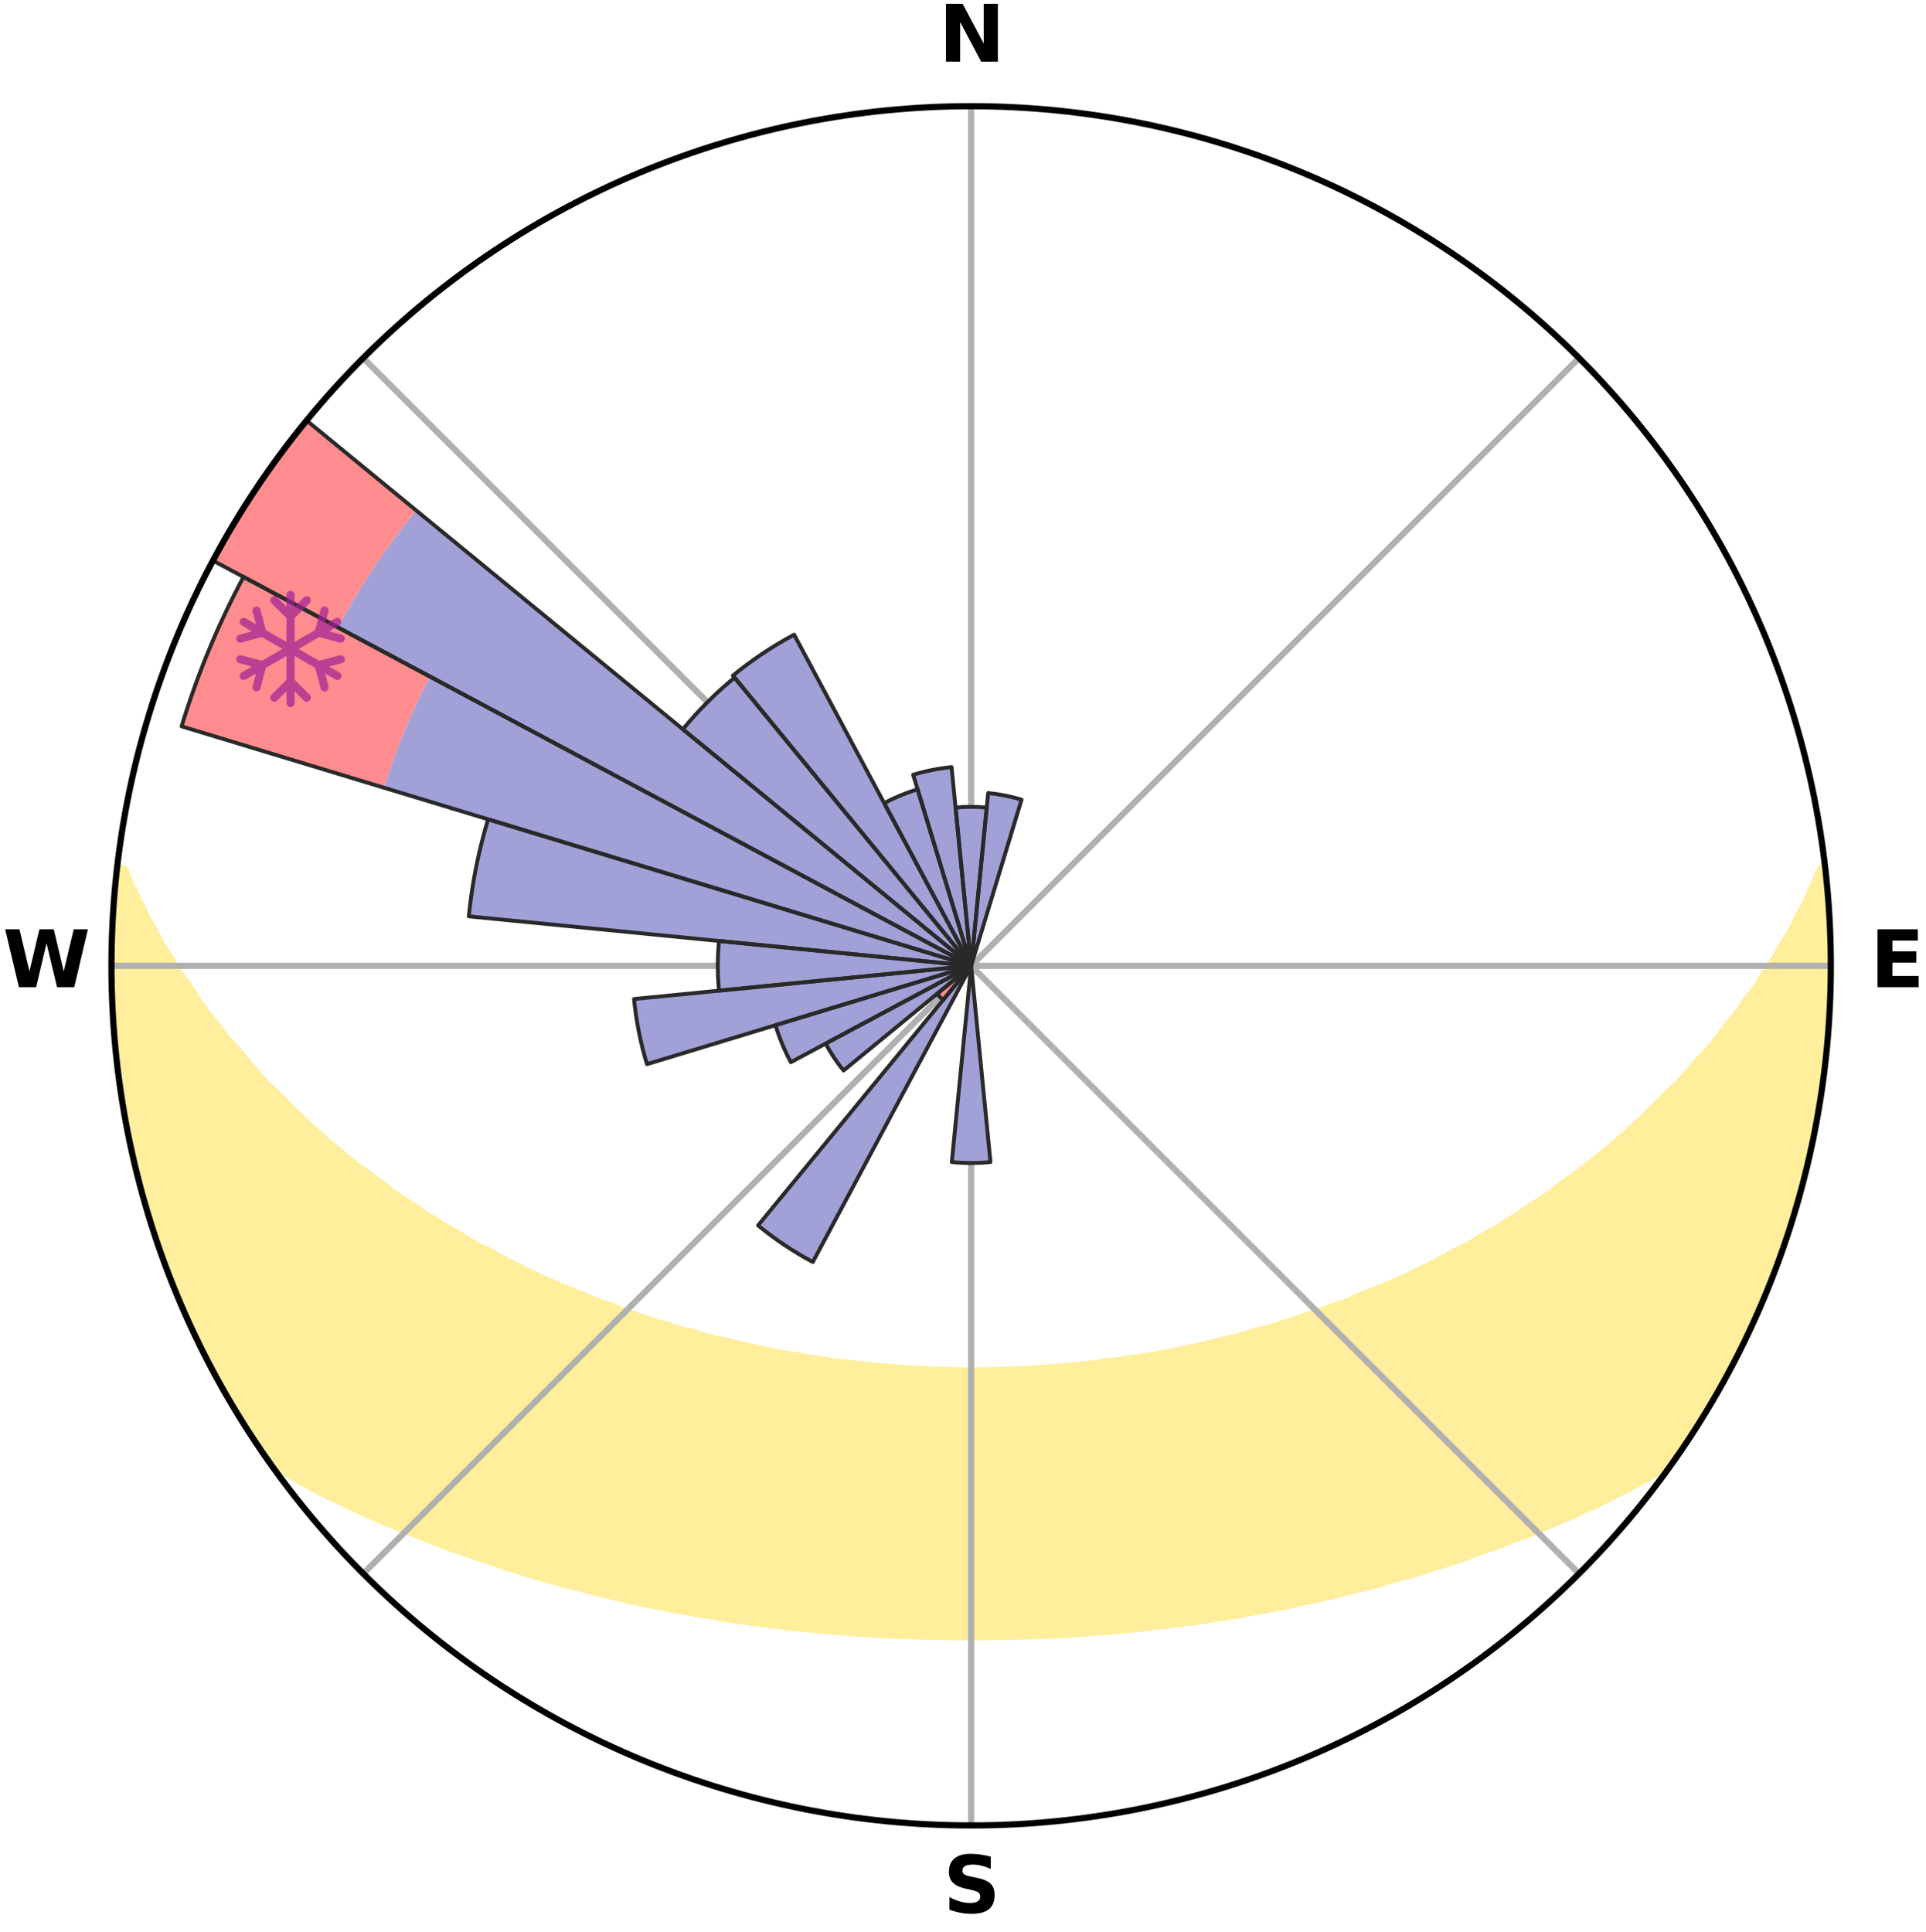 <?xml version="1.0" encoding="utf-8" standalone="no"?>
<!DOCTYPE svg PUBLIC "-//W3C//DTD SVG 1.1//EN"
  "http://www.w3.org/Graphics/SVG/1.1/DTD/svg11.dtd">
<svg xmlns:xlink="http://www.w3.org/1999/xlink" width="248.41pt" height="249.158pt" viewBox="0 0 248.41 249.158" xmlns="http://www.w3.org/2000/svg" version="1.1">
 <title>Ski Rose for Bündalift – Davos</title>
 <defs>
  <style type="text/css">*{stroke-linejoin: round; stroke-linecap: butt}</style>
 </defs>
 <g id="figure_1">
  <g id="patch_1">
   <path d="M 0 249.158 
L 248.41 249.158 
L 248.41 0 
L 0 0 
z
" style="fill: #ffffff"/>
  </g>
  <g id="axes_1">
   <g id="patch_2">
    <path d="M 236.135 124.579 
C 236.135 110.018 233.267 95.599 227.695 82.147 
C 222.122 68.695 213.955 56.471 203.659 46.175 
C 193.363 35.879 181.139 27.711 167.687 22.139 
C 154.235 16.567 139.815 13.699 125.255 13.699 
C 110.694 13.699 96.275 16.567 82.823 22.139 
C 69.371 27.711 57.147 35.879 46.851 46.175 
C 36.555 56.471 28.387 68.695 22.815 82.147 
C 17.243 95.599 14.375 110.018 14.375 124.579 
C 14.375 139.14 17.243 153.559 22.815 167.011 
C 28.387 180.463 36.555 192.687 46.851 202.983 
C 57.147 213.279 69.371 221.447 82.823 227.019 
C 96.275 232.591 110.694 235.459 125.255 235.459 
C 139.815 235.459 154.235 232.591 167.687 227.019 
C 181.139 221.447 193.363 213.279 203.659 202.983 
C 213.955 192.687 222.122 180.463 227.695 167.011 
C 233.267 153.559 236.135 139.14 236.135 124.579 
M 125.255 124.579 
C 125.255 124.579 125.255 124.579 125.255 124.579 
C 125.255 124.579 125.255 124.579 125.255 124.579 
C 125.255 124.579 125.255 124.579 125.255 124.579 
C 125.255 124.579 125.255 124.579 125.255 124.579 
C 125.255 124.579 125.255 124.579 125.255 124.579 
C 125.255 124.579 125.255 124.579 125.255 124.579 
C 125.255 124.579 125.255 124.579 125.255 124.579 
C 125.255 124.579 125.255 124.579 125.255 124.579 
C 125.255 124.579 125.255 124.579 125.255 124.579 
C 125.255 124.579 125.255 124.579 125.255 124.579 
C 125.255 124.579 125.255 124.579 125.255 124.579 
C 125.255 124.579 125.255 124.579 125.255 124.579 
C 125.255 124.579 125.255 124.579 125.255 124.579 
C 125.255 124.579 125.255 124.579 125.255 124.579 
C 125.255 124.579 125.255 124.579 125.255 124.579 
C 125.255 124.579 125.255 124.579 125.255 124.579 
z
" style="fill: #ffffff"/>
   </g>
   <g id="PolyCollection_1">
    <defs>
     <path id="m452d6fe7a9" d="M 235.409 -137.13 
L 234.863 -137.067 
L 233.931 -135.043 
L 233.117 -133.068 
L 232.045 -131.111 
L 231.124 -129.201 
L 229.953 -127.321 
L 228.95 -125.484 
L 227.702 -123.685 
L 226.628 -121.925 
L 225.314 -120.21 
L 224.18 -118.529 
L 222.809 -116.901 
L 221.62 -115.3 
L 220.407 -113.738 
L 218.963 -112.242 
L 217.705 -110.762 
L 216.426 -109.322 
L 214.925 -107.96 
L 213.611 -106.603 
L 212.28 -105.286 
L 210.934 -104.009 
L 209.574 -102.773 
L 208.202 -101.576 
L 206.819 -100.419 
L 205.426 -99.301 
L 204.024 -98.223 
L 202.615 -97.184 
L 201.2 -96.184 
L 199.962 -95.151 
L 198.537 -94.225 
L 197.108 -93.336 
L 195.853 -92.406 
L 194.421 -91.589 
L 193.158 -90.724 
L 191.726 -89.976 
L 190.46 -89.176 
L 189.192 -88.405 
L 187.767 -87.757 
L 186.5 -87.048 
L 185.235 -86.367 
L 183.971 -85.716 
L 182.709 -85.092 
L 181.451 -84.495 
L 180.195 -83.925 
L 178.945 -83.381 
L 177.699 -82.863 
L 176.46 -82.369 
L 175.227 -81.899 
L 174.118 -81.349 
L 172.895 -80.924 
L 171.681 -80.522 
L 170.582 -80.036 
L 169.381 -79.676 
L 168.19 -79.335 
L 167.105 -78.908 
L 166.022 -78.5 
L 164.854 -78.215 
L 163.781 -77.843 
L 162.631 -77.59 
L 161.57 -77.252 
L 160.514 -76.929 
L 159.462 -76.623 
L 158.347 -76.429 
L 157.308 -76.151 
L 156.275 -75.888 
L 155.246 -75.637 
L 154.223 -75.401 
L 153.206 -75.176 
L 152.193 -74.964 
L 151.187 -74.764 
L 150.186 -74.575 
L 149.191 -74.396 
L 148.201 -74.228 
L 147.217 -74.07 
L 146.238 -73.921 
L 145.265 -73.781 
L 144.297 -73.65 
L 143.334 -73.526 
L 142.376 -73.41 
L 141.441 -73.242 
L 140.491 -73.144 
L 139.545 -73.052 
L 138.603 -72.967 
L 137.665 -72.887 
L 136.741 -72.77 
L 135.809 -72.705 
L 134.88 -72.645 
L 133.955 -72.59 
L 133.037 -72.51 
L 132.115 -72.468 
L 131.196 -72.431 
L 130.279 -72.397 
L 129.365 -72.353 
L 128.45 -72.331 
L 127.537 -72.313 
L 126.624 -72.295 
L 125.711 -72.289 
L 124.799 -72.29 
L 123.886 -72.299 
L 122.973 -72.312 
L 122.06 -72.341 
L 121.146 -72.366 
L 120.23 -72.395 
L 119.315 -72.45 
L 118.397 -72.49 
L 117.477 -72.536 
L 116.554 -72.585 
L 115.635 -72.676 
L 114.708 -72.739 
L 113.777 -72.807 
L 112.843 -72.88 
L 111.918 -73.009 
L 110.978 -73.097 
L 110.033 -73.192 
L 109.085 -73.293 
L 108.131 -73.401 
L 107.173 -73.517 
L 106.235 -73.708 
L 105.269 -73.842 
L 104.298 -73.984 
L 103.321 -74.135 
L 102.34 -74.296 
L 101.352 -74.466 
L 100.359 -74.647 
L 99.361 -74.838 
L 98.357 -75.04 
L 97.348 -75.254 
L 96.333 -75.48 
L 95.313 -75.718 
L 94.287 -75.97 
L 93.256 -76.235 
L 92.154 -76.417 
L 91.11 -76.709 
L 90.061 -77.017 
L 89.007 -77.34 
L 87.868 -77.578 
L 86.803 -77.933 
L 85.733 -78.305 
L 84.569 -78.592 
L 83.489 -79 
L 82.308 -79.323 
L 81.219 -79.768 
L 80.023 -80.129 
L 78.927 -80.615 
L 77.716 -81.018 
L 76.497 -81.442 
L 75.392 -81.992 
L 74.162 -82.461 
L 72.926 -82.955 
L 71.684 -83.473 
L 70.437 -84.016 
L 69.186 -84.585 
L 67.931 -85.181 
L 66.672 -85.804 
L 65.412 -86.455 
L 64.15 -87.134 
L 62.887 -87.842 
L 61.466 -88.489 
L 60.201 -89.258 
L 58.938 -90.057 
L 57.51 -90.803 
L 56.251 -91.666 
L 54.822 -92.481 
L 53.57 -93.41 
L 52.145 -94.296 
L 50.723 -95.22 
L 49.488 -96.251 
L 48.077 -97.249 
L 46.671 -98.285 
L 45.273 -99.361 
L 43.883 -100.476 
L 42.503 -101.63 
L 41.134 -102.824 
L 39.777 -104.058 
L 38.434 -105.331 
L 37.107 -106.645 
L 35.795 -107.999 
L 34.297 -109.358 
L 33.021 -110.795 
L 31.766 -112.271 
L 30.532 -113.787 
L 29.115 -115.322 
L 27.928 -116.919 
L 26.56 -118.543 
L 25.428 -120.221 
L 24.325 -121.936 
L 23.045 -123.687 
L 22.006 -125.48 
L 20.797 -127.314 
L 19.832 -129.182 
L 18.706 -131.096 
L 17.831 -133.033 
L 16.815 -135.021 
L 16.061 -137.02 
L 15.145 -137.124 
L 15.145 -137.124 
L 14.922 -135.203 
L 14.798 -133.272 
L 14.595 -131.347 
L 14.537 -129.413 
L 14.512 -127.479 
L 14.408 -125.546 
L 14.448 -123.612 
L 14.52 -121.679 
L 14.514 -119.744 
L 14.65 -117.814 
L 14.816 -115.887 
L 14.909 -113.954 
L 15.138 -112.033 
L 15.397 -110.116 
L 15.685 -108.204 
L 15.907 -106.28 
L 16.256 -104.377 
L 16.635 -102.48 
L 17.044 -100.589 
L 17.482 -98.705 
L 17.95 -96.828 
L 18.448 -94.959 
L 18.976 -93.098 
L 19.534 -91.246 
L 20.123 -89.402 
L 20.742 -87.569 
L 21.478 -85.778 
L 22.158 -83.968 
L 22.869 -82.17 
L 23.612 -80.383 
L 24.386 -78.611 
L 25.186 -76.848 
L 26.029 -75.107 
L 26.908 -73.383 
L 27.822 -71.677 
L 28.771 -69.991 
L 29.734 -68.313 
L 30.73 -66.654 
L 31.752 -65.011 
L 32.801 -63.385 
L 33.876 -61.776 
L 35.076 -60.255 
L 36.878 -59.184 
L 38.708 -58.169 
L 40.491 -57.155 
L 42.344 -56.232 
L 44.205 -55.356 
L 46.007 -54.466 
L 47.865 -53.664 
L 49.666 -52.848 
L 51.52 -52.12 
L 53.314 -51.372 
L 55.105 -50.656 
L 56.89 -49.971 
L 58.669 -49.317 
L 60.442 -48.692 
L 62.207 -48.096 
L 63.965 -47.527 
L 65.674 -46.932 
L 67.417 -46.416 
L 69.117 -45.877 
L 70.844 -45.411 
L 72.527 -44.916 
L 74.236 -44.496 
L 75.908 -44.052 
L 77.569 -43.625 
L 79.227 -43.225 
L 80.874 -42.84 
L 82.517 -42.48 
L 84.15 -42.135 
L 85.778 -41.813 
L 87.395 -41.504 
L 89.008 -41.218 
L 90.611 -40.942 
L 92.21 -40.689 
L 93.786 -40.413 
L 95.369 -40.185 
L 96.935 -39.941 
L 98.508 -39.749 
L 100.072 -39.563 
L 101.623 -39.366 
L 103.17 -39.184 
L 104.72 -39.045 
L 106.258 -38.89 
L 107.796 -38.768 
L 109.327 -38.64 
L 110.854 -38.525 
L 112.382 -38.444 
L 113.903 -38.355 
L 115.422 -38.278 
L 116.939 -38.214 
L 118.454 -38.167 
L 119.967 -38.127 
L 121.479 -38.098 
L 122.99 -38.081 
L 124.5 -38.08 
L 126.01 -38.077 
L 127.52 -38.083 
L 129.031 -38.1 
L 130.543 -38.127 
L 132.056 -38.167 
L 133.57 -38.219 
L 135.087 -38.284 
L 136.608 -38.343 
L 138.13 -38.431 
L 139.654 -38.533 
L 141.181 -38.648 
L 142.715 -38.76 
L 144.249 -38.901 
L 145.794 -39.027 
L 147.337 -39.195 
L 148.883 -39.378 
L 150.441 -39.551 
L 151.997 -39.764 
L 153.569 -39.956 
L 155.146 -40.17 
L 156.717 -40.429 
L 158.309 -40.666 
L 159.905 -40.925 
L 161.493 -41.236 
L 163.106 -41.522 
L 164.723 -41.832 
L 166.351 -42.153 
L 167.982 -42.501 
L 169.625 -42.859 
L 171.271 -43.246 
L 172.928 -43.645 
L 174.589 -44.074 
L 176.288 -44.472 
L 177.968 -44.938 
L 179.65 -45.434 
L 181.376 -45.9 
L 183.111 -46.391 
L 184.818 -46.955 
L 186.569 -47.496 
L 188.328 -48.065 
L 190.048 -48.716 
L 191.82 -49.341 
L 193.598 -49.996 
L 195.382 -50.68 
L 197.226 -51.341 
L 199.021 -52.089 
L 200.82 -52.871 
L 202.674 -53.638 
L 204.476 -54.49 
L 206.34 -55.326 
L 208.139 -56.254 
L 209.991 -57.177 
L 211.838 -58.142 
L 213.663 -59.161 
L 215.47 -60.23 
L 216.63 -61.779 
L 217.711 -63.384 
L 218.768 -65.005 
L 219.791 -66.647 
L 220.747 -68.33 
L 221.744 -69.988 
L 222.61 -71.72 
L 223.515 -73.428 
L 224.478 -75.108 
L 225.299 -76.861 
L 226.045 -78.646 
L 226.893 -80.386 
L 227.693 -82.148 
L 228.374 -83.96 
L 229.069 -85.764 
L 229.718 -87.587 
L 230.382 -89.404 
L 230.93 -91.26 
L 231.55 -93.093 
L 232.013 -94.972 
L 232.603 -96.817 
L 232.977 -98.717 
L 233.481 -100.586 
L 233.768 -102.502 
L 234.164 -104.394 
L 234.547 -106.29 
L 234.89 -108.194 
L 235.177 -110.108 
L 235.277 -112.044 
L 235.491 -113.965 
L 235.68 -115.888 
L 235.831 -117.816 
L 235.939 -119.746 
L 236.018 -121.679 
L 236.062 -123.612 
L 236.07 -125.546 
L 236.04 -127.48 
L 235.98 -129.413 
L 235.887 -131.346 
L 235.762 -133.276 
L 235.599 -135.204 
L 235.409 -137.13 
z
" style="stroke: #ffee9c"/>
    </defs>
    <g clip-path="url(#p6ef8e5b16d)">
     <use xlink:href="#m452d6fe7a9" x="0" y="249.158" style="fill: #ffee9c; stroke: #ffee9c"/>
    </g>
   </g>
   <g id="matplotlib.axis_1">
    <g id="xtick_1">
     <g id="line2d_1">
      <path d="M 125.255 124.579 
L 125.255 13.699 
" clip-path="url(#p6ef8e5b16d)" style="fill: none; stroke: #b0b0b0; stroke-width: 0.8; stroke-linecap: square"/>
     </g>
     <g id="text_1">
      <!-- N -->
      <g transform="translate(121.07 7.958) scale(0.1 -0.1)">
       <defs>
        <path id="DejaVuSans-Bold-4e" d="M 588 4666 
L 1931 4666 
L 3628 1466 
L 3628 4666 
L 4769 4666 
L 4769 0 
L 3425 0 
L 1728 3200 
L 1728 0 
L 588 0 
L 588 4666 
z
" transform="scale(0.016)"/>
       </defs>
       <use xlink:href="#DejaVuSans-Bold-4e"/>
      </g>
     </g>
    </g>
    <g id="xtick_2">
     <g id="line2d_2">
      <path d="M 125.255 124.579 
L 203.659 46.175 
" clip-path="url(#p6ef8e5b16d)" style="fill: none; stroke: #b0b0b0; stroke-width: 0.8; stroke-linecap: square"/>
     </g>
    </g>
    <g id="xtick_3">
     <g id="line2d_3">
      <path d="M 125.255 124.579 
L 236.135 124.579 
" clip-path="url(#p6ef8e5b16d)" style="fill: none; stroke: #b0b0b0; stroke-width: 0.8; stroke-linecap: square"/>
     </g>
     <g id="text_2">
      <!-- E -->
      <g transform="translate(241.219 127.338) scale(0.1 -0.1)">
       <defs>
        <path id="DejaVuSans-Bold-45" d="M 588 4666 
L 3834 4666 
L 3834 3756 
L 1791 3756 
L 1791 2888 
L 3713 2888 
L 3713 1978 
L 1791 1978 
L 1791 909 
L 3903 909 
L 3903 0 
L 588 0 
L 588 4666 
z
" transform="scale(0.016)"/>
       </defs>
       <use xlink:href="#DejaVuSans-Bold-45"/>
      </g>
     </g>
    </g>
    <g id="xtick_4">
     <g id="line2d_4">
      <path d="M 125.255 124.579 
L 203.659 202.983 
" clip-path="url(#p6ef8e5b16d)" style="fill: none; stroke: #b0b0b0; stroke-width: 0.8; stroke-linecap: square"/>
     </g>
    </g>
    <g id="xtick_5">
     <g id="line2d_5">
      <path d="M 125.255 124.579 
L 125.255 235.459 
" clip-path="url(#p6ef8e5b16d)" style="fill: none; stroke: #b0b0b0; stroke-width: 0.8; stroke-linecap: square"/>
     </g>
     <g id="text_3">
      <!-- S -->
      <g transform="translate(121.654 246.718) scale(0.1 -0.1)">
       <defs>
        <path id="DejaVuSans-Bold-53" d="M 3834 4519 
L 3834 3531 
Q 3450 3703 3084 3790 
Q 2719 3878 2394 3878 
Q 1963 3878 1756 3759 
Q 1550 3641 1550 3391 
Q 1550 3203 1689 3098 
Q 1828 2994 2194 2919 
L 2706 2816 
Q 3484 2659 3812 2340 
Q 4141 2022 4141 1434 
Q 4141 663 3683 286 
Q 3225 -91 2284 -91 
Q 1841 -91 1394 -6 
Q 947 78 500 244 
L 500 1259 
Q 947 1022 1364 901 
Q 1781 781 2169 781 
Q 2563 781 2772 912 
Q 2981 1044 2981 1288 
Q 2981 1506 2839 1625 
Q 2697 1744 2272 1838 
L 1806 1941 
Q 1106 2091 782 2419 
Q 459 2747 459 3303 
Q 459 4000 909 4375 
Q 1359 4750 2203 4750 
Q 2588 4750 2994 4692 
Q 3400 4634 3834 4519 
z
" transform="scale(0.016)"/>
       </defs>
       <use xlink:href="#DejaVuSans-Bold-53"/>
      </g>
     </g>
    </g>
    <g id="xtick_6">
     <g id="line2d_6">
      <path d="M 125.255 124.579 
L 46.851 202.983 
" clip-path="url(#p6ef8e5b16d)" style="fill: none; stroke: #b0b0b0; stroke-width: 0.8; stroke-linecap: square"/>
     </g>
    </g>
    <g id="xtick_7">
     <g id="line2d_7">
      <path d="M 125.255 124.579 
L 14.375 124.579 
" clip-path="url(#p6ef8e5b16d)" style="fill: none; stroke: #b0b0b0; stroke-width: 0.8; stroke-linecap: square"/>
     </g>
     <g id="text_4">
      <!-- W -->
      <g transform="translate(0.36 127.338) scale(0.1 -0.1)">
       <defs>
        <path id="DejaVuSans-Bold-57" d="M 191 4666 
L 1344 4666 
L 2150 1275 
L 2950 4666 
L 4109 4666 
L 4909 1275 
L 5716 4666 
L 6859 4666 
L 5759 0 
L 4372 0 
L 3525 3547 
L 2688 0 
L 1300 0 
L 191 4666 
z
" transform="scale(0.016)"/>
       </defs>
       <use xlink:href="#DejaVuSans-Bold-57"/>
      </g>
     </g>
    </g>
    <g id="xtick_8">
     <g id="line2d_8">
      <path d="M 125.255 124.579 
L 46.851 46.175 
" clip-path="url(#p6ef8e5b16d)" style="fill: none; stroke: #b0b0b0; stroke-width: 0.8; stroke-linecap: square"/>
     </g>
    </g>
   </g>
   <g id="matplotlib.axis_2"/>
   <g id="patch_3">
    <path d="M 125.255 124.579 
C 125.255 124.579 125.255 124.579 125.255 124.579 
C 125.255 124.579 125.255 124.579 125.255 124.579 
L 125.255 124.579 
C 125.255 124.579 125.255 124.579 125.255 124.579 
C 125.255 124.579 125.255 124.579 125.255 124.579 
z
" clip-path="url(#p6ef8e5b16d)" style="fill: #d9d9d9"/>
   </g>
   <g id="patch_4">
    <path d="M 125.255 124.579 
C 125.255 124.579 125.255 124.579 125.255 124.579 
C 125.255 124.579 125.255 124.579 125.255 124.579 
L 125.255 124.579 
C 125.255 124.579 125.255 124.579 125.255 124.579 
C 125.255 124.579 125.255 124.579 125.255 124.579 
z
" clip-path="url(#p6ef8e5b16d)" style="fill: #d9d9d9"/>
   </g>
   <g id="patch_5">
    <path d="M 125.255 124.579 
C 125.255 124.579 125.255 124.579 125.255 124.579 
C 125.255 124.579 125.255 124.579 125.255 124.579 
L 125.255 124.579 
C 125.255 124.579 125.255 124.579 125.255 124.579 
C 125.255 124.579 125.255 124.579 125.255 124.579 
z
" clip-path="url(#p6ef8e5b16d)" style="fill: #d9d9d9"/>
   </g>
   <g id="patch_6">
    <path d="M 125.255 124.579 
C 125.255 124.579 125.255 124.579 125.255 124.579 
C 125.255 124.579 125.255 124.579 125.255 124.579 
L 125.255 124.579 
C 125.255 124.579 125.255 124.579 125.255 124.579 
C 125.255 124.579 125.255 124.579 125.255 124.579 
z
" clip-path="url(#p6ef8e5b16d)" style="fill: #d9d9d9"/>
   </g>
   <g id="patch_7">
    <path d="M 125.255 124.579 
C 125.255 124.579 125.255 124.579 125.255 124.579 
C 125.255 124.579 125.255 124.579 125.255 124.579 
L 125.255 124.579 
C 125.255 124.579 125.255 124.579 125.255 124.579 
C 125.255 124.579 125.255 124.579 125.255 124.579 
z
" clip-path="url(#p6ef8e5b16d)" style="fill: #d9d9d9"/>
   </g>
   <g id="patch_8">
    <path d="M 125.255 124.579 
C 125.255 124.579 125.255 124.579 125.255 124.579 
C 125.255 124.579 125.255 124.579 125.255 124.579 
L 125.255 124.579 
C 125.255 124.579 125.255 124.579 125.255 124.579 
C 125.255 124.579 125.255 124.579 125.255 124.579 
z
" clip-path="url(#p6ef8e5b16d)" style="fill: #d9d9d9"/>
   </g>
   <g id="patch_9">
    <path d="M 125.255 124.579 
C 125.255 124.579 125.255 124.579 125.255 124.579 
C 125.255 124.579 125.255 124.579 125.255 124.579 
L 125.255 124.579 
C 125.255 124.579 125.255 124.579 125.255 124.579 
C 125.255 124.579 125.255 124.579 125.255 124.579 
z
" clip-path="url(#p6ef8e5b16d)" style="fill: #d9d9d9"/>
   </g>
   <g id="patch_10">
    <path d="M 125.255 124.579 
C 125.255 124.579 125.255 124.579 125.255 124.579 
C 125.255 124.579 125.255 124.579 125.255 124.579 
L 125.255 124.579 
C 125.255 124.579 125.255 124.579 125.255 124.579 
C 125.255 124.579 125.255 124.579 125.255 124.579 
z
" clip-path="url(#p6ef8e5b16d)" style="fill: #d9d9d9"/>
   </g>
   <g id="patch_11">
    <path d="M 125.255 124.579 
C 125.255 124.579 125.255 124.579 125.255 124.579 
C 125.255 124.579 125.255 124.579 125.255 124.579 
L 125.255 124.579 
C 125.255 124.579 125.255 124.579 125.255 124.579 
C 125.255 124.579 125.255 124.579 125.255 124.579 
z
" clip-path="url(#p6ef8e5b16d)" style="fill: #d9d9d9"/>
   </g>
   <g id="patch_12">
    <path d="M 125.255 124.579 
C 125.255 124.579 125.255 124.579 125.255 124.579 
C 125.255 124.579 125.255 124.579 125.255 124.579 
L 125.255 124.579 
C 125.255 124.579 125.255 124.579 125.255 124.579 
C 125.255 124.579 125.255 124.579 125.255 124.579 
z
" clip-path="url(#p6ef8e5b16d)" style="fill: #d9d9d9"/>
   </g>
   <g id="patch_13">
    <path d="M 125.255 124.579 
C 125.255 124.579 125.255 124.579 125.255 124.579 
C 125.255 124.579 125.255 124.579 125.255 124.579 
L 125.255 124.579 
C 125.255 124.579 125.255 124.579 125.255 124.579 
C 125.255 124.579 125.255 124.579 125.255 124.579 
z
" clip-path="url(#p6ef8e5b16d)" style="fill: #d9d9d9"/>
   </g>
   <g id="patch_14">
    <path d="M 125.255 124.579 
C 125.255 124.579 125.255 124.579 125.255 124.579 
C 125.255 124.579 125.255 124.579 125.255 124.579 
L 125.255 124.579 
C 125.255 124.579 125.255 124.579 125.255 124.579 
C 125.255 124.579 125.255 124.579 125.255 124.579 
z
" clip-path="url(#p6ef8e5b16d)" style="fill: #d9d9d9"/>
   </g>
   <g id="patch_15">
    <path d="M 125.255 124.579 
C 125.255 124.579 125.255 124.579 125.255 124.579 
C 125.255 124.579 125.255 124.579 125.255 124.579 
L 125.255 124.579 
C 125.255 124.579 125.255 124.579 125.255 124.579 
C 125.255 124.579 125.255 124.579 125.255 124.579 
z
" clip-path="url(#p6ef8e5b16d)" style="fill: #d9d9d9"/>
   </g>
   <g id="patch_16">
    <path d="M 125.255 124.579 
C 125.255 124.579 125.255 124.579 125.255 124.579 
C 125.255 124.579 125.255 124.579 125.255 124.579 
L 125.255 124.579 
C 125.255 124.579 125.255 124.579 125.255 124.579 
C 125.255 124.579 125.255 124.579 125.255 124.579 
z
" clip-path="url(#p6ef8e5b16d)" style="fill: #d9d9d9"/>
   </g>
   <g id="patch_17">
    <path d="M 125.255 124.579 
C 125.255 124.579 125.255 124.579 125.255 124.579 
C 125.255 124.579 125.255 124.579 125.255 124.579 
L 125.255 124.579 
C 125.255 124.579 125.255 124.579 125.255 124.579 
C 125.255 124.579 125.255 124.579 125.255 124.579 
z
" clip-path="url(#p6ef8e5b16d)" style="fill: #d9d9d9"/>
   </g>
   <g id="patch_18">
    <path d="M 125.255 124.579 
C 125.255 124.579 125.255 124.579 125.255 124.579 
C 125.255 124.579 125.255 124.579 125.255 124.579 
L 125.255 124.579 
C 125.255 124.579 125.255 124.579 125.255 124.579 
C 125.255 124.579 125.255 124.579 125.255 124.579 
z
" clip-path="url(#p6ef8e5b16d)" style="fill: #d9d9d9"/>
   </g>
   <g id="patch_19">
    <path d="M 125.255 124.579 
C 125.255 124.579 125.255 124.579 125.255 124.579 
C 125.255 124.579 125.255 124.579 125.255 124.579 
L 125.255 124.579 
C 125.255 124.579 125.255 124.579 125.255 124.579 
C 125.255 124.579 125.255 124.579 125.255 124.579 
z
" clip-path="url(#p6ef8e5b16d)" style="fill: #d9d9d9"/>
   </g>
   <g id="patch_20">
    <path d="M 125.255 124.579 
C 125.255 124.579 125.255 124.579 125.255 124.579 
C 125.255 124.579 125.255 124.579 125.255 124.579 
L 125.255 124.579 
C 125.255 124.579 125.255 124.579 125.255 124.579 
C 125.255 124.579 125.255 124.579 125.255 124.579 
z
" clip-path="url(#p6ef8e5b16d)" style="fill: #d9d9d9"/>
   </g>
   <g id="patch_21">
    <path d="M 125.255 124.579 
C 125.255 124.579 125.255 124.579 125.255 124.579 
C 125.255 124.579 125.255 124.579 125.255 124.579 
L 125.255 124.579 
C 125.255 124.579 125.255 124.579 125.255 124.579 
C 125.255 124.579 125.255 124.579 125.255 124.579 
z
" clip-path="url(#p6ef8e5b16d)" style="fill: #d9d9d9"/>
   </g>
   <g id="patch_22">
    <path d="M 125.255 124.579 
C 125.255 124.579 125.255 124.579 125.255 124.579 
C 125.255 124.579 125.255 124.579 125.255 124.579 
L 125.255 124.579 
C 125.255 124.579 125.255 124.579 125.255 124.579 
C 125.255 124.579 125.255 124.579 125.255 124.579 
z
" clip-path="url(#p6ef8e5b16d)" style="fill: #d9d9d9"/>
   </g>
   <g id="patch_23">
    <path d="M 125.255 124.579 
C 125.255 124.579 125.255 124.579 125.255 124.579 
C 125.255 124.579 125.255 124.579 125.255 124.579 
L 125.255 124.579 
C 125.255 124.579 125.255 124.579 125.255 124.579 
C 125.255 124.579 125.255 124.579 125.255 124.579 
z
" clip-path="url(#p6ef8e5b16d)" style="fill: #d9d9d9"/>
   </g>
   <g id="patch_24">
    <path d="M 125.255 124.579 
C 125.255 124.579 125.255 124.579 125.255 124.579 
C 125.255 124.579 125.255 124.579 125.255 124.579 
L 125.255 124.579 
C 125.255 124.579 125.255 124.579 125.255 124.579 
C 125.255 124.579 125.255 124.579 125.255 124.579 
z
" clip-path="url(#p6ef8e5b16d)" style="fill: #d9d9d9"/>
   </g>
   <g id="patch_25">
    <path d="M 125.255 124.579 
C 125.255 124.579 125.255 124.579 125.255 124.579 
C 125.255 124.579 125.255 124.579 125.255 124.579 
L 125.255 124.579 
C 125.255 124.579 125.255 124.579 125.255 124.579 
C 125.255 124.579 125.255 124.579 125.255 124.579 
z
" clip-path="url(#p6ef8e5b16d)" style="fill: #d9d9d9"/>
   </g>
   <g id="patch_26">
    <path d="M 125.255 124.579 
C 125.255 124.579 125.255 124.579 125.255 124.579 
C 125.255 124.579 125.255 124.579 125.255 124.579 
L 125.255 124.579 
C 125.255 124.579 125.255 124.579 125.255 124.579 
C 125.255 124.579 125.255 124.579 125.255 124.579 
z
" clip-path="url(#p6ef8e5b16d)" style="fill: #d9d9d9"/>
   </g>
   <g id="patch_27">
    <path d="M 125.255 124.579 
C 125.255 124.579 125.255 124.579 125.255 124.579 
C 125.255 124.579 125.255 124.579 125.255 124.579 
L 125.255 124.579 
C 125.255 124.579 125.255 124.579 125.255 124.579 
C 125.255 124.579 125.255 124.579 125.255 124.579 
z
" clip-path="url(#p6ef8e5b16d)" style="fill: #d9d9d9"/>
   </g>
   <g id="patch_28">
    <path d="M 125.255 124.579 
C 125.255 124.579 125.255 124.579 125.255 124.579 
C 125.255 124.579 125.255 124.579 125.255 124.579 
L 125.255 124.579 
C 125.255 124.579 125.255 124.579 125.255 124.579 
C 125.255 124.579 125.255 124.579 125.255 124.579 
z
" clip-path="url(#p6ef8e5b16d)" style="fill: #d9d9d9"/>
   </g>
   <g id="patch_29">
    <path d="M 125.255 124.579 
C 125.255 124.579 125.255 124.579 125.255 124.579 
C 125.255 124.579 125.255 124.579 125.255 124.579 
L 125.255 124.579 
C 125.255 124.579 125.255 124.579 125.255 124.579 
C 125.255 124.579 125.255 124.579 125.255 124.579 
z
" clip-path="url(#p6ef8e5b16d)" style="fill: #d9d9d9"/>
   </g>
   <g id="patch_30">
    <path d="M 125.255 124.579 
C 125.255 124.579 125.255 124.579 125.255 124.579 
C 125.255 124.579 125.255 124.579 125.255 124.579 
L 125.255 124.579 
C 125.255 124.579 125.255 124.579 125.255 124.579 
C 125.255 124.579 125.255 124.579 125.255 124.579 
z
" clip-path="url(#p6ef8e5b16d)" style="fill: #d9d9d9"/>
   </g>
   <g id="patch_31">
    <path d="M 125.255 124.579 
C 125.255 124.579 125.255 124.579 125.255 124.579 
C 125.255 124.579 125.255 124.579 125.255 124.579 
L 125.255 124.579 
C 125.255 124.579 125.255 124.579 125.255 124.579 
C 125.255 124.579 125.255 124.579 125.255 124.579 
z
" clip-path="url(#p6ef8e5b16d)" style="fill: #d9d9d9"/>
   </g>
   <g id="patch_32">
    <path d="M 125.255 124.579 
C 125.255 124.579 125.255 124.579 125.255 124.579 
C 125.255 124.579 125.255 124.579 125.255 124.579 
L 125.255 124.579 
C 125.255 124.579 125.255 124.579 125.255 124.579 
C 125.255 124.579 125.255 124.579 125.255 124.579 
z
" clip-path="url(#p6ef8e5b16d)" style="fill: #d9d9d9"/>
   </g>
   <g id="patch_33">
    <path d="M 125.255 124.579 
C 125.255 124.579 125.255 124.579 125.255 124.579 
C 125.255 124.579 125.255 124.579 125.255 124.579 
L 125.255 124.579 
C 125.255 124.579 125.255 124.579 125.255 124.579 
C 125.255 124.579 125.255 124.579 125.255 124.579 
z
" clip-path="url(#p6ef8e5b16d)" style="fill: #d9d9d9"/>
   </g>
   <g id="patch_34">
    <path d="M 125.255 124.579 
C 125.255 124.579 125.255 124.579 125.255 124.579 
C 125.255 124.579 125.255 124.579 125.255 124.579 
L 125.255 124.579 
C 125.255 124.579 125.255 124.579 125.255 124.579 
C 125.255 124.579 125.255 124.579 125.255 124.579 
z
" clip-path="url(#p6ef8e5b16d)" style="fill: #d9d9d9"/>
   </g>
   <g id="patch_35">
    <path d="M 125.255 124.579 
C 125.255 124.579 125.255 124.579 125.255 124.579 
C 125.255 124.579 125.255 124.579 125.255 124.579 
L 127.265 104.169 
C 126.597 104.104 125.926 104.071 125.255 104.071 
C 124.584 104.071 123.913 104.104 123.245 104.169 
z
" clip-path="url(#p6ef8e5b16d)" style="fill: #a1a1d8"/>
   </g>
   <g id="patch_36">
    <path d="M 125.255 124.579 
C 125.255 124.579 125.255 124.579 125.255 124.579 
C 125.255 124.579 125.255 124.579 125.255 124.579 
L 131.755 103.15 
C 131.054 102.937 130.343 102.759 129.624 102.616 
C 128.905 102.473 128.179 102.365 127.45 102.293 
z
" clip-path="url(#p6ef8e5b16d)" style="fill: #a1a1d8"/>
   </g>
   <g id="patch_37">
    <path d="M 125.255 124.579 
C 125.255 124.579 125.255 124.579 125.255 124.579 
C 125.255 124.579 125.255 124.579 125.255 124.579 
L 125.255 124.579 
C 125.255 124.579 125.255 124.579 125.255 124.579 
C 125.255 124.579 125.255 124.579 125.255 124.579 
z
" clip-path="url(#p6ef8e5b16d)" style="fill: #a1a1d8"/>
   </g>
   <g id="patch_38">
    <path d="M 125.255 124.579 
C 125.255 124.579 125.255 124.579 125.255 124.579 
C 125.255 124.579 125.255 124.579 125.255 124.579 
L 125.255 124.579 
C 125.255 124.579 125.255 124.579 125.255 124.579 
C 125.255 124.579 125.255 124.579 125.255 124.579 
z
" clip-path="url(#p6ef8e5b16d)" style="fill: #a1a1d8"/>
   </g>
   <g id="patch_39">
    <path d="M 125.255 124.579 
C 125.255 124.579 125.255 124.579 125.255 124.579 
C 125.255 124.579 125.255 124.579 125.255 124.579 
L 125.255 124.579 
C 125.255 124.579 125.255 124.579 125.255 124.579 
C 125.255 124.579 125.255 124.579 125.255 124.579 
z
" clip-path="url(#p6ef8e5b16d)" style="fill: #a1a1d8"/>
   </g>
   <g id="patch_40">
    <path d="M 125.255 124.579 
C 125.255 124.579 125.255 124.579 125.255 124.579 
C 125.255 124.579 125.255 124.579 125.255 124.579 
L 125.255 124.579 
C 125.255 124.579 125.255 124.579 125.255 124.579 
C 125.255 124.579 125.255 124.579 125.255 124.579 
z
" clip-path="url(#p6ef8e5b16d)" style="fill: #a1a1d8"/>
   </g>
   <g id="patch_41">
    <path d="M 125.255 124.579 
C 125.255 124.579 125.255 124.579 125.255 124.579 
C 125.255 124.579 125.255 124.579 125.255 124.579 
L 125.255 124.579 
C 125.255 124.579 125.255 124.579 125.255 124.579 
C 125.255 124.579 125.255 124.579 125.255 124.579 
z
" clip-path="url(#p6ef8e5b16d)" style="fill: #a1a1d8"/>
   </g>
   <g id="patch_42">
    <path d="M 125.255 124.579 
C 125.255 124.579 125.255 124.579 125.255 124.579 
C 125.255 124.579 125.255 124.579 125.255 124.579 
L 125.255 124.579 
C 125.255 124.579 125.255 124.579 125.255 124.579 
C 125.255 124.579 125.255 124.579 125.255 124.579 
z
" clip-path="url(#p6ef8e5b16d)" style="fill: #a1a1d8"/>
   </g>
   <g id="patch_43">
    <path d="M 125.255 124.579 
C 125.255 124.579 125.255 124.579 125.255 124.579 
C 125.255 124.579 125.255 124.579 125.255 124.579 
L 125.255 124.579 
C 125.255 124.579 125.255 124.579 125.255 124.579 
C 125.255 124.579 125.255 124.579 125.255 124.579 
z
" clip-path="url(#p6ef8e5b16d)" style="fill: #a1a1d8"/>
   </g>
   <g id="patch_44">
    <path d="M 125.255 124.579 
C 125.255 124.579 125.255 124.579 125.255 124.579 
C 125.255 124.579 125.255 124.579 125.255 124.579 
L 125.255 124.579 
C 125.255 124.579 125.255 124.579 125.255 124.579 
C 125.255 124.579 125.255 124.579 125.255 124.579 
z
" clip-path="url(#p6ef8e5b16d)" style="fill: #a1a1d8"/>
   </g>
   <g id="patch_45">
    <path d="M 125.255 124.579 
C 125.255 124.579 125.255 124.579 125.255 124.579 
C 125.255 124.579 125.255 124.579 125.255 124.579 
L 125.255 124.579 
C 125.255 124.579 125.255 124.579 125.255 124.579 
C 125.255 124.579 125.255 124.579 125.255 124.579 
z
" clip-path="url(#p6ef8e5b16d)" style="fill: #a1a1d8"/>
   </g>
   <g id="patch_46">
    <path d="M 125.255 124.579 
C 125.255 124.579 125.255 124.579 125.255 124.579 
C 125.255 124.579 125.255 124.579 125.255 124.579 
L 125.255 124.579 
C 125.255 124.579 125.255 124.579 125.255 124.579 
C 125.255 124.579 125.255 124.579 125.255 124.579 
z
" clip-path="url(#p6ef8e5b16d)" style="fill: #a1a1d8"/>
   </g>
   <g id="patch_47">
    <path d="M 125.255 124.579 
C 125.255 124.579 125.255 124.579 125.255 124.579 
C 125.255 124.579 125.255 124.579 125.255 124.579 
L 125.255 124.579 
C 125.255 124.579 125.255 124.579 125.255 124.579 
C 125.255 124.579 125.255 124.579 125.255 124.579 
z
" clip-path="url(#p6ef8e5b16d)" style="fill: #a1a1d8"/>
   </g>
   <g id="patch_48">
    <path d="M 125.255 124.579 
C 125.255 124.579 125.255 124.579 125.255 124.579 
C 125.255 124.579 125.255 124.579 125.255 124.579 
L 125.255 124.579 
C 125.255 124.579 125.255 124.579 125.255 124.579 
C 125.255 124.579 125.255 124.579 125.255 124.579 
z
" clip-path="url(#p6ef8e5b16d)" style="fill: #a1a1d8"/>
   </g>
   <g id="patch_49">
    <path d="M 125.255 124.579 
C 125.255 124.579 125.255 124.579 125.255 124.579 
C 125.255 124.579 125.255 124.579 125.255 124.579 
L 125.255 124.579 
C 125.255 124.579 125.255 124.579 125.255 124.579 
C 125.255 124.579 125.255 124.579 125.255 124.579 
z
" clip-path="url(#p6ef8e5b16d)" style="fill: #a1a1d8"/>
   </g>
   <g id="patch_50">
    <path d="M 125.255 124.579 
C 125.255 124.579 125.255 124.579 125.255 124.579 
C 125.255 124.579 125.255 124.579 125.255 124.579 
L 125.255 124.579 
C 125.255 124.579 125.255 124.579 125.255 124.579 
C 125.255 124.579 125.255 124.579 125.255 124.579 
z
" clip-path="url(#p6ef8e5b16d)" style="fill: #a1a1d8"/>
   </g>
   <g id="patch_51">
    <path d="M 125.255 124.579 
C 125.255 124.579 125.255 124.579 125.255 124.579 
C 125.255 124.579 125.255 124.579 125.255 124.579 
L 122.762 149.894 
C 123.59 149.976 124.422 150.017 125.255 150.017 
C 126.087 150.017 126.92 149.976 127.748 149.894 
z
" clip-path="url(#p6ef8e5b16d)" style="fill: #a1a1d8"/>
   </g>
   <g id="patch_52">
    <path d="M 125.255 124.579 
C 125.255 124.579 125.255 124.579 125.255 124.579 
C 125.255 124.579 125.255 124.579 125.255 124.579 
L 125.255 124.579 
C 125.255 124.579 125.255 124.579 125.255 124.579 
C 125.255 124.579 125.255 124.579 125.255 124.579 
z
" clip-path="url(#p6ef8e5b16d)" style="fill: #a1a1d8"/>
   </g>
   <g id="patch_53">
    <path d="M 125.255 124.579 
C 125.255 124.579 125.255 124.579 125.255 124.579 
C 125.255 124.579 125.255 124.579 125.255 124.579 
L 125.255 124.579 
C 125.255 124.579 125.255 124.579 125.255 124.579 
C 125.255 124.579 125.255 124.579 125.255 124.579 
z
" clip-path="url(#p6ef8e5b16d)" style="fill: #a1a1d8"/>
   </g>
   <g id="patch_54">
    <path d="M 125.255 124.579 
C 125.255 124.579 125.255 124.579 125.255 124.579 
C 125.255 124.579 125.255 124.579 125.255 124.579 
L 97.774 158.065 
C 98.87 158.964 100.009 159.81 101.188 160.597 
C 102.367 161.385 103.584 162.114 104.835 162.783 
z
" clip-path="url(#p6ef8e5b16d)" style="fill: #a1a1d8"/>
   </g>
   <g id="patch_55">
    <path d="M 125.255 124.579 
C 125.255 124.579 125.255 124.579 125.255 124.579 
C 125.255 124.579 125.255 124.579 125.255 124.579 
L 125.255 124.579 
C 125.255 124.579 125.255 124.579 125.255 124.579 
C 125.255 124.579 125.255 124.579 125.255 124.579 
z
" clip-path="url(#p6ef8e5b16d)" style="fill: #a1a1d8"/>
   </g>
   <g id="patch_56">
    <path d="M 125.255 124.579 
C 125.255 124.579 125.255 124.579 125.255 124.579 
C 125.255 124.579 125.255 124.579 125.255 124.579 
L 106.485 134.612 
C 106.814 135.226 107.172 135.824 107.559 136.403 
C 107.946 136.982 108.361 137.542 108.803 138.081 
z
" clip-path="url(#p6ef8e5b16d)" style="fill: #a1a1d8"/>
   </g>
   <g id="patch_57">
    <path d="M 125.255 124.579 
C 125.255 124.579 125.255 124.579 125.255 124.579 
C 125.255 124.579 125.255 124.579 125.255 124.579 
L 100.016 132.235 
C 100.267 133.061 100.558 133.875 100.888 134.672 
C 101.219 135.47 101.588 136.25 101.995 137.012 
z
" clip-path="url(#p6ef8e5b16d)" style="fill: #a1a1d8"/>
   </g>
   <g id="patch_58">
    <path d="M 125.255 124.579 
C 125.255 124.579 125.255 124.579 125.255 124.579 
C 125.255 124.579 125.255 124.579 125.255 124.579 
L 81.775 128.861 
C 81.915 130.285 82.125 131.7 82.404 133.103 
C 82.683 134.505 83.03 135.893 83.446 137.262 
z
" clip-path="url(#p6ef8e5b16d)" style="fill: #a1a1d8"/>
   </g>
   <g id="patch_59">
    <path d="M 125.255 124.579 
C 125.255 124.579 125.255 124.579 125.255 124.579 
C 125.255 124.579 125.255 124.579 125.255 124.579 
L 92.737 121.376 
C 92.632 122.441 92.58 123.51 92.58 124.579 
C 92.58 125.649 92.632 126.717 92.737 127.782 
z
" clip-path="url(#p6ef8e5b16d)" style="fill: #a1a1d8"/>
   </g>
   <g id="patch_60">
    <path d="M 125.255 124.579 
C 125.255 124.579 125.255 124.579 125.255 124.579 
C 125.255 124.579 125.255 124.579 125.255 124.579 
L 62.956 105.681 
C 62.337 107.72 61.819 109.788 61.403 111.878 
C 60.988 113.968 60.675 116.077 60.466 118.198 
z
" clip-path="url(#p6ef8e5b16d)" style="fill: #a1a1d8"/>
   </g>
   <g id="patch_61">
    <path d="M 125.255 124.579 
C 125.255 124.579 125.255 124.579 125.255 124.579 
C 125.255 124.579 125.255 124.579 125.255 124.579 
L 55.475 87.281 
C 54.254 89.565 53.146 91.907 52.155 94.3 
C 51.164 96.693 50.291 99.133 49.539 101.611 
z
" clip-path="url(#p6ef8e5b16d)" style="fill: #a1a1d8"/>
   </g>
   <g id="patch_62">
    <path d="M 125.255 124.579 
C 125.255 124.579 125.255 124.579 125.255 124.579 
C 125.255 124.579 125.255 124.579 125.255 124.579 
L 53.678 65.838 
C 51.756 68.181 49.949 70.616 48.265 73.136 
C 46.582 75.656 45.023 78.258 43.594 80.93 
z
" clip-path="url(#p6ef8e5b16d)" style="fill: #a1a1d8"/>
   </g>
   <g id="patch_63">
    <path d="M 125.255 124.579 
C 125.255 124.579 125.255 124.579 125.255 124.579 
C 125.255 124.579 125.255 124.579 125.255 124.579 
L 94.743 87.4 
C 93.526 88.399 92.359 89.456 91.245 90.57 
C 90.132 91.683 89.074 92.85 88.076 94.067 
z
" clip-path="url(#p6ef8e5b16d)" style="fill: #a1a1d8"/>
   </g>
   <g id="patch_64">
    <path d="M 125.255 124.579 
C 125.255 124.579 125.255 124.579 125.255 124.579 
C 125.255 124.579 125.255 124.579 125.255 124.579 
L 102.424 81.866 
C 101.026 82.613 99.666 83.429 98.348 84.31 
C 97.03 85.19 95.755 86.135 94.53 87.141 
z
" clip-path="url(#p6ef8e5b16d)" style="fill: #a1a1d8"/>
   </g>
   <g id="patch_65">
    <path d="M 125.255 124.579 
C 125.255 124.579 125.255 124.579 125.255 124.579 
C 125.255 124.579 125.255 124.579 125.255 124.579 
L 118.348 101.809 
C 117.602 102.035 116.869 102.298 116.149 102.596 
C 115.429 102.894 114.725 103.227 114.038 103.594 
z
" clip-path="url(#p6ef8e5b16d)" style="fill: #a1a1d8"/>
   </g>
   <g id="patch_66">
    <path d="M 125.255 124.579 
C 125.255 124.579 125.255 124.579 125.255 124.579 
C 125.255 124.579 125.255 124.579 125.255 124.579 
L 122.731 98.949 
C 121.892 99.032 121.057 99.156 120.231 99.32 
C 119.404 99.485 118.586 99.69 117.779 99.934 
z
" clip-path="url(#p6ef8e5b16d)" style="fill: #a1a1d8"/>
   </g>
   <g id="patch_67">
    <path d="M 123.245 104.169 
C 123.913 104.104 124.584 104.071 125.255 104.071 
C 125.926 104.071 126.597 104.104 127.265 104.169 
L 127.265 104.169 
C 126.597 104.104 125.926 104.071 125.255 104.071 
C 124.584 104.071 123.913 104.104 123.245 104.169 
z
" clip-path="url(#p6ef8e5b16d)" style="fill: #ff8c8e"/>
   </g>
   <g id="patch_68">
    <path d="M 127.45 102.293 
C 128.179 102.365 128.905 102.473 129.624 102.616 
C 130.343 102.759 131.054 102.937 131.755 103.15 
L 131.755 103.15 
C 131.054 102.937 130.343 102.759 129.624 102.616 
C 128.905 102.473 128.179 102.365 127.45 102.293 
z
" clip-path="url(#p6ef8e5b16d)" style="fill: #ff8c8e"/>
   </g>
   <g id="patch_69">
    <path d="M 125.255 124.579 
C 125.255 124.579 125.255 124.579 125.255 124.579 
C 125.255 124.579 125.255 124.579 125.255 124.579 
L 125.255 124.579 
C 125.255 124.579 125.255 124.579 125.255 124.579 
C 125.255 124.579 125.255 124.579 125.255 124.579 
z
" clip-path="url(#p6ef8e5b16d)" style="fill: #ff8c8e"/>
   </g>
   <g id="patch_70">
    <path d="M 125.255 124.579 
C 125.255 124.579 125.255 124.579 125.255 124.579 
C 125.255 124.579 125.255 124.579 125.255 124.579 
L 125.255 124.579 
C 125.255 124.579 125.255 124.579 125.255 124.579 
C 125.255 124.579 125.255 124.579 125.255 124.579 
z
" clip-path="url(#p6ef8e5b16d)" style="fill: #ff8c8e"/>
   </g>
   <g id="patch_71">
    <path d="M 125.255 124.579 
C 125.255 124.579 125.255 124.579 125.255 124.579 
C 125.255 124.579 125.255 124.579 125.255 124.579 
L 125.255 124.579 
C 125.255 124.579 125.255 124.579 125.255 124.579 
C 125.255 124.579 125.255 124.579 125.255 124.579 
z
" clip-path="url(#p6ef8e5b16d)" style="fill: #ff8c8e"/>
   </g>
   <g id="patch_72">
    <path d="M 125.255 124.579 
C 125.255 124.579 125.255 124.579 125.255 124.579 
C 125.255 124.579 125.255 124.579 125.255 124.579 
L 125.255 124.579 
C 125.255 124.579 125.255 124.579 125.255 124.579 
C 125.255 124.579 125.255 124.579 125.255 124.579 
z
" clip-path="url(#p6ef8e5b16d)" style="fill: #ff8c8e"/>
   </g>
   <g id="patch_73">
    <path d="M 125.255 124.579 
C 125.255 124.579 125.255 124.579 125.255 124.579 
C 125.255 124.579 125.255 124.579 125.255 124.579 
L 125.255 124.579 
C 125.255 124.579 125.255 124.579 125.255 124.579 
C 125.255 124.579 125.255 124.579 125.255 124.579 
z
" clip-path="url(#p6ef8e5b16d)" style="fill: #ff8c8e"/>
   </g>
   <g id="patch_74">
    <path d="M 125.255 124.579 
C 125.255 124.579 125.255 124.579 125.255 124.579 
C 125.255 124.579 125.255 124.579 125.255 124.579 
L 125.255 124.579 
C 125.255 124.579 125.255 124.579 125.255 124.579 
C 125.255 124.579 125.255 124.579 125.255 124.579 
z
" clip-path="url(#p6ef8e5b16d)" style="fill: #ff8c8e"/>
   </g>
   <g id="patch_75">
    <path d="M 125.255 124.579 
C 125.255 124.579 125.255 124.579 125.255 124.579 
C 125.255 124.579 125.255 124.579 125.255 124.579 
L 125.255 124.579 
C 125.255 124.579 125.255 124.579 125.255 124.579 
C 125.255 124.579 125.255 124.579 125.255 124.579 
z
" clip-path="url(#p6ef8e5b16d)" style="fill: #ff8c8e"/>
   </g>
   <g id="patch_76">
    <path d="M 125.255 124.579 
C 125.255 124.579 125.255 124.579 125.255 124.579 
C 125.255 124.579 125.255 124.579 125.255 124.579 
L 125.255 124.579 
C 125.255 124.579 125.255 124.579 125.255 124.579 
C 125.255 124.579 125.255 124.579 125.255 124.579 
z
" clip-path="url(#p6ef8e5b16d)" style="fill: #ff8c8e"/>
   </g>
   <g id="patch_77">
    <path d="M 125.255 124.579 
C 125.255 124.579 125.255 124.579 125.255 124.579 
C 125.255 124.579 125.255 124.579 125.255 124.579 
L 125.255 124.579 
C 125.255 124.579 125.255 124.579 125.255 124.579 
C 125.255 124.579 125.255 124.579 125.255 124.579 
z
" clip-path="url(#p6ef8e5b16d)" style="fill: #ff8c8e"/>
   </g>
   <g id="patch_78">
    <path d="M 125.255 124.579 
C 125.255 124.579 125.255 124.579 125.255 124.579 
C 125.255 124.579 125.255 124.579 125.255 124.579 
L 125.255 124.579 
C 125.255 124.579 125.255 124.579 125.255 124.579 
C 125.255 124.579 125.255 124.579 125.255 124.579 
z
" clip-path="url(#p6ef8e5b16d)" style="fill: #ff8c8e"/>
   </g>
   <g id="patch_79">
    <path d="M 125.255 124.579 
C 125.255 124.579 125.255 124.579 125.255 124.579 
C 125.255 124.579 125.255 124.579 125.255 124.579 
L 125.255 124.579 
C 125.255 124.579 125.255 124.579 125.255 124.579 
C 125.255 124.579 125.255 124.579 125.255 124.579 
z
" clip-path="url(#p6ef8e5b16d)" style="fill: #ff8c8e"/>
   </g>
   <g id="patch_80">
    <path d="M 125.255 124.579 
C 125.255 124.579 125.255 124.579 125.255 124.579 
C 125.255 124.579 125.255 124.579 125.255 124.579 
L 125.255 124.579 
C 125.255 124.579 125.255 124.579 125.255 124.579 
C 125.255 124.579 125.255 124.579 125.255 124.579 
z
" clip-path="url(#p6ef8e5b16d)" style="fill: #ff8c8e"/>
   </g>
   <g id="patch_81">
    <path d="M 125.255 124.579 
C 125.255 124.579 125.255 124.579 125.255 124.579 
C 125.255 124.579 125.255 124.579 125.255 124.579 
L 125.255 124.579 
C 125.255 124.579 125.255 124.579 125.255 124.579 
C 125.255 124.579 125.255 124.579 125.255 124.579 
z
" clip-path="url(#p6ef8e5b16d)" style="fill: #ff8c8e"/>
   </g>
   <g id="patch_82">
    <path d="M 125.255 124.579 
C 125.255 124.579 125.255 124.579 125.255 124.579 
C 125.255 124.579 125.255 124.579 125.255 124.579 
L 125.255 124.579 
C 125.255 124.579 125.255 124.579 125.255 124.579 
C 125.255 124.579 125.255 124.579 125.255 124.579 
z
" clip-path="url(#p6ef8e5b16d)" style="fill: #ff8c8e"/>
   </g>
   <g id="patch_83">
    <path d="M 127.748 149.894 
C 126.92 149.976 126.087 150.017 125.255 150.017 
C 124.422 150.017 123.59 149.976 122.762 149.894 
L 122.762 149.894 
C 123.59 149.976 124.422 150.017 125.255 150.017 
C 126.087 150.017 126.92 149.976 127.748 149.894 
z
" clip-path="url(#p6ef8e5b16d)" style="fill: #ff8c8e"/>
   </g>
   <g id="patch_84">
    <path d="M 125.255 124.579 
C 125.255 124.579 125.255 124.579 125.255 124.579 
C 125.255 124.579 125.255 124.579 125.255 124.579 
L 125.255 124.579 
C 125.255 124.579 125.255 124.579 125.255 124.579 
C 125.255 124.579 125.255 124.579 125.255 124.579 
z
" clip-path="url(#p6ef8e5b16d)" style="fill: #ff8c8e"/>
   </g>
   <g id="patch_85">
    <path d="M 125.255 124.579 
C 125.255 124.579 125.255 124.579 125.255 124.579 
C 125.255 124.579 125.255 124.579 125.255 124.579 
L 125.255 124.579 
C 125.255 124.579 125.255 124.579 125.255 124.579 
C 125.255 124.579 125.255 124.579 125.255 124.579 
z
" clip-path="url(#p6ef8e5b16d)" style="fill: #ff8c8e"/>
   </g>
   <g id="patch_86">
    <path d="M 104.835 162.783 
C 103.584 162.114 102.367 161.385 101.188 160.597 
C 100.009 159.81 98.87 158.964 97.774 158.065 
L 97.774 158.065 
C 98.87 158.964 100.009 159.81 101.188 160.597 
C 102.367 161.385 103.584 162.114 104.835 162.783 
z
" clip-path="url(#p6ef8e5b16d)" style="fill: #ff8c8e"/>
   </g>
   <g id="patch_87">
    <path d="M 125.255 124.579 
C 125.255 124.579 125.255 124.579 125.255 124.579 
C 125.255 124.579 125.255 124.579 125.255 124.579 
L 120.858 128.188 
C 120.976 128.331 121.101 128.469 121.233 128.601 
C 121.364 128.733 121.502 128.858 121.646 128.976 
z
" clip-path="url(#p6ef8e5b16d)" style="fill: #ff8c8e"/>
   </g>
   <g id="patch_88">
    <path d="M 108.803 138.081 
C 108.361 137.542 107.946 136.982 107.559 136.403 
C 107.172 135.824 106.814 135.226 106.485 134.612 
L 106.485 134.612 
C 106.814 135.226 107.172 135.824 107.559 136.403 
C 107.946 136.982 108.361 137.542 108.803 138.081 
z
" clip-path="url(#p6ef8e5b16d)" style="fill: #ff8c8e"/>
   </g>
   <g id="patch_89">
    <path d="M 101.995 137.012 
C 101.588 136.25 101.219 135.47 100.888 134.672 
C 100.558 133.875 100.267 133.061 100.016 132.235 
L 100.016 132.235 
C 100.267 133.061 100.558 133.875 100.888 134.672 
C 101.219 135.47 101.588 136.25 101.995 137.012 
z
" clip-path="url(#p6ef8e5b16d)" style="fill: #ff8c8e"/>
   </g>
   <g id="patch_90">
    <path d="M 83.446 137.262 
C 83.03 135.893 82.683 134.505 82.404 133.103 
C 82.125 131.7 81.915 130.285 81.775 128.861 
L 81.775 128.861 
C 81.915 130.285 82.125 131.7 82.404 133.103 
C 82.683 134.505 83.03 135.893 83.446 137.262 
z
" clip-path="url(#p6ef8e5b16d)" style="fill: #ff8c8e"/>
   </g>
   <g id="patch_91">
    <path d="M 92.737 127.782 
C 92.632 126.717 92.58 125.649 92.58 124.579 
C 92.58 123.51 92.632 122.441 92.737 121.376 
L 92.737 121.376 
C 92.632 122.441 92.58 123.51 92.58 124.579 
C 92.58 125.649 92.632 126.717 92.737 127.782 
z
" clip-path="url(#p6ef8e5b16d)" style="fill: #ff8c8e"/>
   </g>
   <g id="patch_92">
    <path d="M 60.466 118.198 
C 60.675 116.077 60.988 113.968 61.403 111.878 
C 61.819 109.788 62.337 107.72 62.956 105.681 
L 62.956 105.681 
C 62.337 107.72 61.819 109.788 61.403 111.878 
C 60.988 113.968 60.675 116.077 60.466 118.198 
z
" clip-path="url(#p6ef8e5b16d)" style="fill: #ff8c8e"/>
   </g>
   <g id="patch_93">
    <path d="M 49.539 101.611 
C 50.291 99.133 51.164 96.693 52.155 94.3 
C 53.146 91.907 54.254 89.565 55.475 87.281 
L 31.407 74.416 
C 29.765 77.488 28.275 80.639 26.942 83.856 
C 25.609 87.074 24.435 90.356 23.424 93.689 
z
" clip-path="url(#p6ef8e5b16d)" style="fill: #ff8c8e"/>
   </g>
   <g id="patch_94">
    <path d="M 43.594 80.93 
C 45.023 78.258 46.582 75.656 48.265 73.136 
C 49.949 70.616 51.756 68.181 53.678 65.838 
L 39.543 54.238 
C 37.241 57.043 35.078 59.96 33.061 62.977 
C 31.045 65.995 29.178 69.11 27.467 72.311 
z
" clip-path="url(#p6ef8e5b16d)" style="fill: #ff8c8e"/>
   </g>
   <g id="patch_95">
    <path d="M 88.076 94.067 
C 89.074 92.85 90.132 91.683 91.245 90.57 
C 92.359 89.456 93.526 88.399 94.743 87.4 
L 94.743 87.4 
C 93.526 88.399 92.359 89.456 91.245 90.57 
C 90.132 91.683 89.074 92.85 88.076 94.067 
z
" clip-path="url(#p6ef8e5b16d)" style="fill: #ff8c8e"/>
   </g>
   <g id="patch_96">
    <path d="M 94.53 87.141 
C 95.755 86.135 97.03 85.19 98.348 84.31 
C 99.666 83.429 101.026 82.613 102.424 81.866 
L 102.424 81.866 
C 101.026 82.613 99.666 83.429 98.348 84.31 
C 97.03 85.19 95.755 86.135 94.53 87.141 
z
" clip-path="url(#p6ef8e5b16d)" style="fill: #ff8c8e"/>
   </g>
   <g id="patch_97">
    <path d="M 114.038 103.594 
C 114.725 103.227 115.429 102.894 116.149 102.596 
C 116.869 102.298 117.602 102.035 118.348 101.809 
L 118.348 101.809 
C 117.602 102.035 116.869 102.298 116.149 102.596 
C 115.429 102.894 114.725 103.227 114.038 103.594 
z
" clip-path="url(#p6ef8e5b16d)" style="fill: #ff8c8e"/>
   </g>
   <g id="patch_98">
    <path d="M 117.779 99.934 
C 118.586 99.69 119.404 99.485 120.231 99.32 
C 121.057 99.156 121.892 99.032 122.731 98.949 
L 122.731 98.949 
C 121.892 99.032 121.057 99.156 120.231 99.32 
C 119.404 99.485 118.586 99.69 117.779 99.934 
z
" clip-path="url(#p6ef8e5b16d)" style="fill: #ff8c8e"/>
   </g>
   <g id="patch_99">
    <path d="M 123.245 104.169 
C 123.913 104.104 124.584 104.071 125.255 104.071 
C 125.926 104.071 126.597 104.104 127.265 104.169 
L 127.265 104.169 
C 126.597 104.104 125.926 104.071 125.255 104.071 
C 124.584 104.071 123.913 104.104 123.245 104.169 
z
" clip-path="url(#p6ef8e5b16d)" style="fill: #828282"/>
   </g>
   <g id="patch_100">
    <path d="M 127.45 102.293 
C 128.179 102.365 128.905 102.473 129.624 102.616 
C 130.343 102.759 131.054 102.937 131.755 103.15 
L 131.755 103.15 
C 131.054 102.937 130.343 102.759 129.624 102.616 
C 128.905 102.473 128.179 102.365 127.45 102.293 
z
" clip-path="url(#p6ef8e5b16d)" style="fill: #828282"/>
   </g>
   <g id="patch_101">
    <path d="M 125.255 124.579 
C 125.255 124.579 125.255 124.579 125.255 124.579 
C 125.255 124.579 125.255 124.579 125.255 124.579 
L 125.255 124.579 
C 125.255 124.579 125.255 124.579 125.255 124.579 
C 125.255 124.579 125.255 124.579 125.255 124.579 
z
" clip-path="url(#p6ef8e5b16d)" style="fill: #828282"/>
   </g>
   <g id="patch_102">
    <path d="M 125.255 124.579 
C 125.255 124.579 125.255 124.579 125.255 124.579 
C 125.255 124.579 125.255 124.579 125.255 124.579 
L 125.255 124.579 
C 125.255 124.579 125.255 124.579 125.255 124.579 
C 125.255 124.579 125.255 124.579 125.255 124.579 
z
" clip-path="url(#p6ef8e5b16d)" style="fill: #828282"/>
   </g>
   <g id="patch_103">
    <path d="M 125.255 124.579 
C 125.255 124.579 125.255 124.579 125.255 124.579 
C 125.255 124.579 125.255 124.579 125.255 124.579 
L 125.255 124.579 
C 125.255 124.579 125.255 124.579 125.255 124.579 
C 125.255 124.579 125.255 124.579 125.255 124.579 
z
" clip-path="url(#p6ef8e5b16d)" style="fill: #828282"/>
   </g>
   <g id="patch_104">
    <path d="M 125.255 124.579 
C 125.255 124.579 125.255 124.579 125.255 124.579 
C 125.255 124.579 125.255 124.579 125.255 124.579 
L 125.255 124.579 
C 125.255 124.579 125.255 124.579 125.255 124.579 
C 125.255 124.579 125.255 124.579 125.255 124.579 
z
" clip-path="url(#p6ef8e5b16d)" style="fill: #828282"/>
   </g>
   <g id="patch_105">
    <path d="M 125.255 124.579 
C 125.255 124.579 125.255 124.579 125.255 124.579 
C 125.255 124.579 125.255 124.579 125.255 124.579 
L 125.255 124.579 
C 125.255 124.579 125.255 124.579 125.255 124.579 
C 125.255 124.579 125.255 124.579 125.255 124.579 
z
" clip-path="url(#p6ef8e5b16d)" style="fill: #828282"/>
   </g>
   <g id="patch_106">
    <path d="M 125.255 124.579 
C 125.255 124.579 125.255 124.579 125.255 124.579 
C 125.255 124.579 125.255 124.579 125.255 124.579 
L 125.255 124.579 
C 125.255 124.579 125.255 124.579 125.255 124.579 
C 125.255 124.579 125.255 124.579 125.255 124.579 
z
" clip-path="url(#p6ef8e5b16d)" style="fill: #828282"/>
   </g>
   <g id="patch_107">
    <path d="M 125.255 124.579 
C 125.255 124.579 125.255 124.579 125.255 124.579 
C 125.255 124.579 125.255 124.579 125.255 124.579 
L 125.255 124.579 
C 125.255 124.579 125.255 124.579 125.255 124.579 
C 125.255 124.579 125.255 124.579 125.255 124.579 
z
" clip-path="url(#p6ef8e5b16d)" style="fill: #828282"/>
   </g>
   <g id="patch_108">
    <path d="M 125.255 124.579 
C 125.255 124.579 125.255 124.579 125.255 124.579 
C 125.255 124.579 125.255 124.579 125.255 124.579 
L 125.255 124.579 
C 125.255 124.579 125.255 124.579 125.255 124.579 
C 125.255 124.579 125.255 124.579 125.255 124.579 
z
" clip-path="url(#p6ef8e5b16d)" style="fill: #828282"/>
   </g>
   <g id="patch_109">
    <path d="M 125.255 124.579 
C 125.255 124.579 125.255 124.579 125.255 124.579 
C 125.255 124.579 125.255 124.579 125.255 124.579 
L 125.255 124.579 
C 125.255 124.579 125.255 124.579 125.255 124.579 
C 125.255 124.579 125.255 124.579 125.255 124.579 
z
" clip-path="url(#p6ef8e5b16d)" style="fill: #828282"/>
   </g>
   <g id="patch_110">
    <path d="M 125.255 124.579 
C 125.255 124.579 125.255 124.579 125.255 124.579 
C 125.255 124.579 125.255 124.579 125.255 124.579 
L 125.255 124.579 
C 125.255 124.579 125.255 124.579 125.255 124.579 
C 125.255 124.579 125.255 124.579 125.255 124.579 
z
" clip-path="url(#p6ef8e5b16d)" style="fill: #828282"/>
   </g>
   <g id="patch_111">
    <path d="M 125.255 124.579 
C 125.255 124.579 125.255 124.579 125.255 124.579 
C 125.255 124.579 125.255 124.579 125.255 124.579 
L 125.255 124.579 
C 125.255 124.579 125.255 124.579 125.255 124.579 
C 125.255 124.579 125.255 124.579 125.255 124.579 
z
" clip-path="url(#p6ef8e5b16d)" style="fill: #828282"/>
   </g>
   <g id="patch_112">
    <path d="M 125.255 124.579 
C 125.255 124.579 125.255 124.579 125.255 124.579 
C 125.255 124.579 125.255 124.579 125.255 124.579 
L 125.255 124.579 
C 125.255 124.579 125.255 124.579 125.255 124.579 
C 125.255 124.579 125.255 124.579 125.255 124.579 
z
" clip-path="url(#p6ef8e5b16d)" style="fill: #828282"/>
   </g>
   <g id="patch_113">
    <path d="M 125.255 124.579 
C 125.255 124.579 125.255 124.579 125.255 124.579 
C 125.255 124.579 125.255 124.579 125.255 124.579 
L 125.255 124.579 
C 125.255 124.579 125.255 124.579 125.255 124.579 
C 125.255 124.579 125.255 124.579 125.255 124.579 
z
" clip-path="url(#p6ef8e5b16d)" style="fill: #828282"/>
   </g>
   <g id="patch_114">
    <path d="M 125.255 124.579 
C 125.255 124.579 125.255 124.579 125.255 124.579 
C 125.255 124.579 125.255 124.579 125.255 124.579 
L 125.255 124.579 
C 125.255 124.579 125.255 124.579 125.255 124.579 
C 125.255 124.579 125.255 124.579 125.255 124.579 
z
" clip-path="url(#p6ef8e5b16d)" style="fill: #828282"/>
   </g>
   <g id="patch_115">
    <path d="M 127.748 149.894 
C 126.92 149.976 126.087 150.017 125.255 150.017 
C 124.422 150.017 123.59 149.976 122.762 149.894 
L 122.762 149.894 
C 123.59 149.976 124.422 150.017 125.255 150.017 
C 126.087 150.017 126.92 149.976 127.748 149.894 
z
" clip-path="url(#p6ef8e5b16d)" style="fill: #828282"/>
   </g>
   <g id="patch_116">
    <path d="M 125.255 124.579 
C 125.255 124.579 125.255 124.579 125.255 124.579 
C 125.255 124.579 125.255 124.579 125.255 124.579 
L 125.255 124.579 
C 125.255 124.579 125.255 124.579 125.255 124.579 
C 125.255 124.579 125.255 124.579 125.255 124.579 
z
" clip-path="url(#p6ef8e5b16d)" style="fill: #828282"/>
   </g>
   <g id="patch_117">
    <path d="M 125.255 124.579 
C 125.255 124.579 125.255 124.579 125.255 124.579 
C 125.255 124.579 125.255 124.579 125.255 124.579 
L 125.255 124.579 
C 125.255 124.579 125.255 124.579 125.255 124.579 
C 125.255 124.579 125.255 124.579 125.255 124.579 
z
" clip-path="url(#p6ef8e5b16d)" style="fill: #828282"/>
   </g>
   <g id="patch_118">
    <path d="M 104.835 162.783 
C 103.584 162.114 102.367 161.385 101.188 160.597 
C 100.009 159.81 98.87 158.964 97.774 158.065 
L 97.774 158.065 
C 98.87 158.964 100.009 159.81 101.188 160.597 
C 102.367 161.385 103.584 162.114 104.835 162.783 
z
" clip-path="url(#p6ef8e5b16d)" style="fill: #828282"/>
   </g>
   <g id="patch_119">
    <path d="M 121.646 128.976 
C 121.502 128.858 121.364 128.733 121.233 128.601 
C 121.101 128.469 120.976 128.331 120.858 128.188 
L 120.858 128.188 
C 120.976 128.331 121.101 128.469 121.233 128.601 
C 121.364 128.733 121.502 128.858 121.646 128.976 
z
" clip-path="url(#p6ef8e5b16d)" style="fill: #828282"/>
   </g>
   <g id="patch_120">
    <path d="M 108.803 138.081 
C 108.361 137.542 107.946 136.982 107.559 136.403 
C 107.172 135.824 106.814 135.226 106.485 134.612 
L 106.485 134.612 
C 106.814 135.226 107.172 135.824 107.559 136.403 
C 107.946 136.982 108.361 137.542 108.803 138.081 
z
" clip-path="url(#p6ef8e5b16d)" style="fill: #828282"/>
   </g>
   <g id="patch_121">
    <path d="M 101.995 137.012 
C 101.588 136.25 101.219 135.47 100.888 134.672 
C 100.558 133.875 100.267 133.061 100.016 132.235 
L 100.016 132.235 
C 100.267 133.061 100.558 133.875 100.888 134.672 
C 101.219 135.47 101.588 136.25 101.995 137.012 
z
" clip-path="url(#p6ef8e5b16d)" style="fill: #828282"/>
   </g>
   <g id="patch_122">
    <path d="M 83.446 137.262 
C 83.03 135.893 82.683 134.505 82.404 133.103 
C 82.125 131.7 81.915 130.285 81.775 128.861 
L 81.775 128.861 
C 81.915 130.285 82.125 131.7 82.404 133.103 
C 82.683 134.505 83.03 135.893 83.446 137.262 
z
" clip-path="url(#p6ef8e5b16d)" style="fill: #828282"/>
   </g>
   <g id="patch_123">
    <path d="M 92.737 127.782 
C 92.632 126.717 92.58 125.649 92.58 124.579 
C 92.58 123.51 92.632 122.441 92.737 121.376 
L 92.737 121.376 
C 92.632 122.441 92.58 123.51 92.58 124.579 
C 92.58 125.649 92.632 126.717 92.737 127.782 
z
" clip-path="url(#p6ef8e5b16d)" style="fill: #828282"/>
   </g>
   <g id="patch_124">
    <path d="M 60.466 118.198 
C 60.675 116.077 60.988 113.968 61.403 111.878 
C 61.819 109.788 62.337 107.72 62.956 105.681 
L 62.956 105.681 
C 62.337 107.72 61.819 109.788 61.403 111.878 
C 60.988 113.968 60.675 116.077 60.466 118.198 
z
" clip-path="url(#p6ef8e5b16d)" style="fill: #828282"/>
   </g>
   <g id="patch_125">
    <path d="M 23.424 93.689 
C 24.435 90.356 25.609 87.074 26.942 83.856 
C 28.275 80.639 29.765 77.488 31.407 74.416 
L 31.407 74.416 
C 29.765 77.488 28.275 80.639 26.942 83.856 
C 25.609 87.074 24.435 90.356 23.424 93.689 
z
" clip-path="url(#p6ef8e5b16d)" style="fill: #828282"/>
   </g>
   <g id="patch_126">
    <path d="M 27.467 72.311 
C 29.178 69.11 31.045 65.995 33.061 62.977 
C 35.078 59.96 37.241 57.043 39.543 54.238 
L 39.543 54.238 
C 37.241 57.043 35.078 59.96 33.061 62.977 
C 31.045 65.995 29.178 69.11 27.467 72.311 
z
" clip-path="url(#p6ef8e5b16d)" style="fill: #828282"/>
   </g>
   <g id="patch_127">
    <path d="M 88.076 94.067 
C 89.074 92.85 90.132 91.683 91.245 90.57 
C 92.359 89.456 93.526 88.399 94.743 87.4 
L 94.743 87.4 
C 93.526 88.399 92.359 89.456 91.245 90.57 
C 90.132 91.683 89.074 92.85 88.076 94.067 
z
" clip-path="url(#p6ef8e5b16d)" style="fill: #828282"/>
   </g>
   <g id="patch_128">
    <path d="M 94.53 87.141 
C 95.755 86.135 97.03 85.19 98.348 84.31 
C 99.666 83.429 101.026 82.613 102.424 81.866 
L 102.424 81.866 
C 101.026 82.613 99.666 83.429 98.348 84.31 
C 97.03 85.19 95.755 86.135 94.53 87.141 
z
" clip-path="url(#p6ef8e5b16d)" style="fill: #828282"/>
   </g>
   <g id="patch_129">
    <path d="M 114.038 103.594 
C 114.725 103.227 115.429 102.894 116.149 102.596 
C 116.869 102.298 117.602 102.035 118.348 101.809 
L 118.348 101.809 
C 117.602 102.035 116.869 102.298 116.149 102.596 
C 115.429 102.894 114.725 103.227 114.038 103.594 
z
" clip-path="url(#p6ef8e5b16d)" style="fill: #828282"/>
   </g>
   <g id="patch_130">
    <path d="M 117.779 99.934 
C 118.586 99.69 119.404 99.485 120.231 99.32 
C 121.057 99.156 121.892 99.032 122.731 98.949 
L 122.731 98.949 
C 121.892 99.032 121.057 99.156 120.231 99.32 
C 119.404 99.485 118.586 99.69 117.779 99.934 
z
" clip-path="url(#p6ef8e5b16d)" style="fill: #828282"/>
   </g>
   <g id="patch_131">
    <path d="M 125.255 124.579 
C 125.255 124.579 125.255 124.579 125.255 124.579 
C 125.255 124.579 125.255 124.579 125.255 124.579 
L 127.265 104.169 
C 126.597 104.104 125.926 104.071 125.255 104.071 
C 124.584 104.071 123.913 104.104 123.245 104.169 
L 125.255 124.579 
z
" clip-path="url(#p6ef8e5b16d)" style="fill: none; stroke: #292929; stroke-width: 0.5; stroke-linejoin: miter"/>
   </g>
   <g id="patch_132">
    <path d="M 125.255 124.579 
C 125.255 124.579 125.255 124.579 125.255 124.579 
C 125.255 124.579 125.255 124.579 125.255 124.579 
L 131.755 103.15 
C 131.054 102.937 130.343 102.759 129.624 102.616 
C 128.905 102.473 128.179 102.365 127.45 102.293 
L 125.255 124.579 
z
" clip-path="url(#p6ef8e5b16d)" style="fill: none; stroke: #292929; stroke-width: 0.5; stroke-linejoin: miter"/>
   </g>
   <g id="patch_133">
    <path d="M 125.255 124.579 
C 125.255 124.579 125.255 124.579 125.255 124.579 
C 125.255 124.579 125.255 124.579 125.255 124.579 
L 125.255 124.579 
C 125.255 124.579 125.255 124.579 125.255 124.579 
C 125.255 124.579 125.255 124.579 125.255 124.579 
L 125.255 124.579 
z
" clip-path="url(#p6ef8e5b16d)" style="fill: none; stroke: #292929; stroke-width: 0.5; stroke-linejoin: miter"/>
   </g>
   <g id="patch_134">
    <path d="M 125.255 124.579 
C 125.255 124.579 125.255 124.579 125.255 124.579 
C 125.255 124.579 125.255 124.579 125.255 124.579 
L 125.255 124.579 
C 125.255 124.579 125.255 124.579 125.255 124.579 
C 125.255 124.579 125.255 124.579 125.255 124.579 
L 125.255 124.579 
z
" clip-path="url(#p6ef8e5b16d)" style="fill: none; stroke: #292929; stroke-width: 0.5; stroke-linejoin: miter"/>
   </g>
   <g id="patch_135">
    <path d="M 125.255 124.579 
C 125.255 124.579 125.255 124.579 125.255 124.579 
C 125.255 124.579 125.255 124.579 125.255 124.579 
L 125.255 124.579 
C 125.255 124.579 125.255 124.579 125.255 124.579 
C 125.255 124.579 125.255 124.579 125.255 124.579 
L 125.255 124.579 
z
" clip-path="url(#p6ef8e5b16d)" style="fill: none; stroke: #292929; stroke-width: 0.5; stroke-linejoin: miter"/>
   </g>
   <g id="patch_136">
    <path d="M 125.255 124.579 
C 125.255 124.579 125.255 124.579 125.255 124.579 
C 125.255 124.579 125.255 124.579 125.255 124.579 
L 125.255 124.579 
C 125.255 124.579 125.255 124.579 125.255 124.579 
C 125.255 124.579 125.255 124.579 125.255 124.579 
L 125.255 124.579 
z
" clip-path="url(#p6ef8e5b16d)" style="fill: none; stroke: #292929; stroke-width: 0.5; stroke-linejoin: miter"/>
   </g>
   <g id="patch_137">
    <path d="M 125.255 124.579 
C 125.255 124.579 125.255 124.579 125.255 124.579 
C 125.255 124.579 125.255 124.579 125.255 124.579 
L 125.255 124.579 
C 125.255 124.579 125.255 124.579 125.255 124.579 
C 125.255 124.579 125.255 124.579 125.255 124.579 
L 125.255 124.579 
z
" clip-path="url(#p6ef8e5b16d)" style="fill: none; stroke: #292929; stroke-width: 0.5; stroke-linejoin: miter"/>
   </g>
   <g id="patch_138">
    <path d="M 125.255 124.579 
C 125.255 124.579 125.255 124.579 125.255 124.579 
C 125.255 124.579 125.255 124.579 125.255 124.579 
L 125.255 124.579 
C 125.255 124.579 125.255 124.579 125.255 124.579 
C 125.255 124.579 125.255 124.579 125.255 124.579 
L 125.255 124.579 
z
" clip-path="url(#p6ef8e5b16d)" style="fill: none; stroke: #292929; stroke-width: 0.5; stroke-linejoin: miter"/>
   </g>
   <g id="patch_139">
    <path d="M 125.255 124.579 
C 125.255 124.579 125.255 124.579 125.255 124.579 
C 125.255 124.579 125.255 124.579 125.255 124.579 
L 125.255 124.579 
C 125.255 124.579 125.255 124.579 125.255 124.579 
C 125.255 124.579 125.255 124.579 125.255 124.579 
L 125.255 124.579 
z
" clip-path="url(#p6ef8e5b16d)" style="fill: none; stroke: #292929; stroke-width: 0.5; stroke-linejoin: miter"/>
   </g>
   <g id="patch_140">
    <path d="M 125.255 124.579 
C 125.255 124.579 125.255 124.579 125.255 124.579 
C 125.255 124.579 125.255 124.579 125.255 124.579 
L 125.255 124.579 
C 125.255 124.579 125.255 124.579 125.255 124.579 
C 125.255 124.579 125.255 124.579 125.255 124.579 
L 125.255 124.579 
z
" clip-path="url(#p6ef8e5b16d)" style="fill: none; stroke: #292929; stroke-width: 0.5; stroke-linejoin: miter"/>
   </g>
   <g id="patch_141">
    <path d="M 125.255 124.579 
C 125.255 124.579 125.255 124.579 125.255 124.579 
C 125.255 124.579 125.255 124.579 125.255 124.579 
L 125.255 124.579 
C 125.255 124.579 125.255 124.579 125.255 124.579 
C 125.255 124.579 125.255 124.579 125.255 124.579 
L 125.255 124.579 
z
" clip-path="url(#p6ef8e5b16d)" style="fill: none; stroke: #292929; stroke-width: 0.5; stroke-linejoin: miter"/>
   </g>
   <g id="patch_142">
    <path d="M 125.255 124.579 
C 125.255 124.579 125.255 124.579 125.255 124.579 
C 125.255 124.579 125.255 124.579 125.255 124.579 
L 125.255 124.579 
C 125.255 124.579 125.255 124.579 125.255 124.579 
C 125.255 124.579 125.255 124.579 125.255 124.579 
L 125.255 124.579 
z
" clip-path="url(#p6ef8e5b16d)" style="fill: none; stroke: #292929; stroke-width: 0.5; stroke-linejoin: miter"/>
   </g>
   <g id="patch_143">
    <path d="M 125.255 124.579 
C 125.255 124.579 125.255 124.579 125.255 124.579 
C 125.255 124.579 125.255 124.579 125.255 124.579 
L 125.255 124.579 
C 125.255 124.579 125.255 124.579 125.255 124.579 
C 125.255 124.579 125.255 124.579 125.255 124.579 
L 125.255 124.579 
z
" clip-path="url(#p6ef8e5b16d)" style="fill: none; stroke: #292929; stroke-width: 0.5; stroke-linejoin: miter"/>
   </g>
   <g id="patch_144">
    <path d="M 125.255 124.579 
C 125.255 124.579 125.255 124.579 125.255 124.579 
C 125.255 124.579 125.255 124.579 125.255 124.579 
L 125.255 124.579 
C 125.255 124.579 125.255 124.579 125.255 124.579 
C 125.255 124.579 125.255 124.579 125.255 124.579 
L 125.255 124.579 
z
" clip-path="url(#p6ef8e5b16d)" style="fill: none; stroke: #292929; stroke-width: 0.5; stroke-linejoin: miter"/>
   </g>
   <g id="patch_145">
    <path d="M 125.255 124.579 
C 125.255 124.579 125.255 124.579 125.255 124.579 
C 125.255 124.579 125.255 124.579 125.255 124.579 
L 125.255 124.579 
C 125.255 124.579 125.255 124.579 125.255 124.579 
C 125.255 124.579 125.255 124.579 125.255 124.579 
L 125.255 124.579 
z
" clip-path="url(#p6ef8e5b16d)" style="fill: none; stroke: #292929; stroke-width: 0.5; stroke-linejoin: miter"/>
   </g>
   <g id="patch_146">
    <path d="M 125.255 124.579 
C 125.255 124.579 125.255 124.579 125.255 124.579 
C 125.255 124.579 125.255 124.579 125.255 124.579 
L 125.255 124.579 
C 125.255 124.579 125.255 124.579 125.255 124.579 
C 125.255 124.579 125.255 124.579 125.255 124.579 
L 125.255 124.579 
z
" clip-path="url(#p6ef8e5b16d)" style="fill: none; stroke: #292929; stroke-width: 0.5; stroke-linejoin: miter"/>
   </g>
   <g id="patch_147">
    <path d="M 125.255 124.579 
C 125.255 124.579 125.255 124.579 125.255 124.579 
C 125.255 124.579 125.255 124.579 125.255 124.579 
L 122.762 149.894 
C 123.59 149.976 124.422 150.017 125.255 150.017 
C 126.087 150.017 126.92 149.976 127.748 149.894 
L 125.255 124.579 
z
" clip-path="url(#p6ef8e5b16d)" style="fill: none; stroke: #292929; stroke-width: 0.5; stroke-linejoin: miter"/>
   </g>
   <g id="patch_148">
    <path d="M 125.255 124.579 
C 125.255 124.579 125.255 124.579 125.255 124.579 
C 125.255 124.579 125.255 124.579 125.255 124.579 
L 125.255 124.579 
C 125.255 124.579 125.255 124.579 125.255 124.579 
C 125.255 124.579 125.255 124.579 125.255 124.579 
L 125.255 124.579 
z
" clip-path="url(#p6ef8e5b16d)" style="fill: none; stroke: #292929; stroke-width: 0.5; stroke-linejoin: miter"/>
   </g>
   <g id="patch_149">
    <path d="M 125.255 124.579 
C 125.255 124.579 125.255 124.579 125.255 124.579 
C 125.255 124.579 125.255 124.579 125.255 124.579 
L 125.255 124.579 
C 125.255 124.579 125.255 124.579 125.255 124.579 
C 125.255 124.579 125.255 124.579 125.255 124.579 
L 125.255 124.579 
z
" clip-path="url(#p6ef8e5b16d)" style="fill: none; stroke: #292929; stroke-width: 0.5; stroke-linejoin: miter"/>
   </g>
   <g id="patch_150">
    <path d="M 125.255 124.579 
C 125.255 124.579 125.255 124.579 125.255 124.579 
C 125.255 124.579 125.255 124.579 125.255 124.579 
L 97.774 158.065 
C 98.87 158.964 100.009 159.81 101.188 160.597 
C 102.367 161.385 103.584 162.114 104.835 162.783 
L 125.255 124.579 
z
" clip-path="url(#p6ef8e5b16d)" style="fill: none; stroke: #292929; stroke-width: 0.5; stroke-linejoin: miter"/>
   </g>
   <g id="patch_151">
    <path d="M 125.255 124.579 
C 125.255 124.579 125.255 124.579 125.255 124.579 
C 125.255 124.579 125.255 124.579 125.255 124.579 
L 120.858 128.188 
C 120.976 128.331 121.101 128.469 121.233 128.601 
C 121.364 128.733 121.502 128.858 121.646 128.976 
L 125.255 124.579 
z
" clip-path="url(#p6ef8e5b16d)" style="fill: none; stroke: #292929; stroke-width: 0.5; stroke-linejoin: miter"/>
   </g>
   <g id="patch_152">
    <path d="M 125.255 124.579 
C 125.255 124.579 125.255 124.579 125.255 124.579 
C 125.255 124.579 125.255 124.579 125.255 124.579 
L 106.485 134.612 
C 106.814 135.226 107.172 135.824 107.559 136.403 
C 107.946 136.982 108.361 137.542 108.803 138.081 
L 125.255 124.579 
z
" clip-path="url(#p6ef8e5b16d)" style="fill: none; stroke: #292929; stroke-width: 0.5; stroke-linejoin: miter"/>
   </g>
   <g id="patch_153">
    <path d="M 125.255 124.579 
C 125.255 124.579 125.255 124.579 125.255 124.579 
C 125.255 124.579 125.255 124.579 125.255 124.579 
L 100.016 132.235 
C 100.267 133.061 100.558 133.875 100.888 134.672 
C 101.219 135.47 101.588 136.25 101.995 137.012 
L 125.255 124.579 
z
" clip-path="url(#p6ef8e5b16d)" style="fill: none; stroke: #292929; stroke-width: 0.5; stroke-linejoin: miter"/>
   </g>
   <g id="patch_154">
    <path d="M 125.255 124.579 
C 125.255 124.579 125.255 124.579 125.255 124.579 
C 125.255 124.579 125.255 124.579 125.255 124.579 
L 81.775 128.861 
C 81.915 130.285 82.125 131.7 82.404 133.103 
C 82.683 134.505 83.03 135.893 83.446 137.262 
L 125.255 124.579 
z
" clip-path="url(#p6ef8e5b16d)" style="fill: none; stroke: #292929; stroke-width: 0.5; stroke-linejoin: miter"/>
   </g>
   <g id="patch_155">
    <path d="M 125.255 124.579 
C 125.255 124.579 125.255 124.579 125.255 124.579 
C 125.255 124.579 125.255 124.579 125.255 124.579 
L 92.737 121.376 
C 92.632 122.441 92.58 123.51 92.58 124.579 
C 92.58 125.649 92.632 126.717 92.737 127.782 
L 125.255 124.579 
z
" clip-path="url(#p6ef8e5b16d)" style="fill: none; stroke: #292929; stroke-width: 0.5; stroke-linejoin: miter"/>
   </g>
   <g id="patch_156">
    <path d="M 125.255 124.579 
C 125.255 124.579 125.255 124.579 125.255 124.579 
C 125.255 124.579 125.255 124.579 125.255 124.579 
L 62.956 105.681 
C 62.337 107.72 61.819 109.788 61.403 111.878 
C 60.988 113.968 60.675 116.077 60.466 118.198 
L 125.255 124.579 
z
" clip-path="url(#p6ef8e5b16d)" style="fill: none; stroke: #292929; stroke-width: 0.5; stroke-linejoin: miter"/>
   </g>
   <g id="patch_157">
    <path d="M 125.255 124.579 
C 125.255 124.579 125.255 124.579 125.255 124.579 
C 125.255 124.579 125.255 124.579 125.255 124.579 
L 31.407 74.416 
C 29.765 77.488 28.275 80.639 26.942 83.856 
C 25.609 87.074 24.435 90.356 23.424 93.689 
L 125.255 124.579 
z
" clip-path="url(#p6ef8e5b16d)" style="fill: none; stroke: #292929; stroke-width: 0.5; stroke-linejoin: miter"/>
   </g>
   <g id="patch_158">
    <path d="M 125.255 124.579 
C 125.255 124.579 125.255 124.579 125.255 124.579 
C 125.255 124.579 125.255 124.579 125.255 124.579 
L 39.543 54.238 
C 37.241 57.043 35.078 59.96 33.061 62.977 
C 31.045 65.995 29.178 69.11 27.467 72.311 
L 125.255 124.579 
z
" clip-path="url(#p6ef8e5b16d)" style="fill: none; stroke: #292929; stroke-width: 0.5; stroke-linejoin: miter"/>
   </g>
   <g id="patch_159">
    <path d="M 125.255 124.579 
C 125.255 124.579 125.255 124.579 125.255 124.579 
C 125.255 124.579 125.255 124.579 125.255 124.579 
L 94.743 87.4 
C 93.526 88.399 92.359 89.456 91.245 90.57 
C 90.132 91.683 89.074 92.85 88.076 94.067 
L 125.255 124.579 
z
" clip-path="url(#p6ef8e5b16d)" style="fill: none; stroke: #292929; stroke-width: 0.5; stroke-linejoin: miter"/>
   </g>
   <g id="patch_160">
    <path d="M 125.255 124.579 
C 125.255 124.579 125.255 124.579 125.255 124.579 
C 125.255 124.579 125.255 124.579 125.255 124.579 
L 102.424 81.866 
C 101.026 82.613 99.666 83.429 98.348 84.31 
C 97.03 85.19 95.755 86.135 94.53 87.141 
L 125.255 124.579 
z
" clip-path="url(#p6ef8e5b16d)" style="fill: none; stroke: #292929; stroke-width: 0.5; stroke-linejoin: miter"/>
   </g>
   <g id="patch_161">
    <path d="M 125.255 124.579 
C 125.255 124.579 125.255 124.579 125.255 124.579 
C 125.255 124.579 125.255 124.579 125.255 124.579 
L 118.348 101.809 
C 117.602 102.035 116.869 102.298 116.149 102.596 
C 115.429 102.894 114.725 103.227 114.038 103.594 
L 125.255 124.579 
z
" clip-path="url(#p6ef8e5b16d)" style="fill: none; stroke: #292929; stroke-width: 0.5; stroke-linejoin: miter"/>
   </g>
   <g id="patch_162">
    <path d="M 125.255 124.579 
C 125.255 124.579 125.255 124.579 125.255 124.579 
C 125.255 124.579 125.255 124.579 125.255 124.579 
L 122.731 98.949 
C 121.892 99.032 121.057 99.156 120.231 99.32 
C 119.404 99.485 118.586 99.69 117.779 99.934 
L 125.255 124.579 
z
" clip-path="url(#p6ef8e5b16d)" style="fill: none; stroke: #292929; stroke-width: 0.5; stroke-linejoin: miter"/>
   </g>
   <g id="PathCollection_1">
    <defs>
     <path id="m2113efeb26" d="M 0.194 7.414 
L 0.194 7.414 
C 0.055 7.414 -0.078 7.359 -0.176 7.261 
C -0.274 7.163 -0.33 7.03 -0.33 6.891 
L -0.33 5.365 
L -1.528 6.564 
L -1.528 6.564 
C -1.577 6.613 -1.635 6.651 -1.698 6.678 
C -1.762 6.704 -1.83 6.718 -1.899 6.718 
C -1.968 6.718 -2.036 6.704 -2.1 6.678 
C -2.163 6.651 -2.221 6.613 -2.27 6.564 
L -2.27 6.564 
C -2.318 6.515 -2.357 6.458 -2.383 6.394 
C -2.41 6.33 -2.423 6.262 -2.423 6.193 
C -2.423 6.124 -2.41 6.056 -2.383 5.993 
C -2.357 5.929 -2.318 5.871 -2.27 5.823 
L -0.33 3.884 
L -0.33 0.821 
L -2.981 2.352 
L -3.692 5.001 
L -3.692 5.001 
C -3.728 5.135 -3.815 5.25 -3.935 5.319 
C -4.055 5.389 -4.198 5.408 -4.332 5.372 
L -4.332 5.372 
C -4.466 5.336 -4.581 5.249 -4.65 5.129 
C -4.719 5.009 -4.738 4.866 -4.703 4.732 
L -4.263 3.093 
L -5.586 3.856 
L -5.586 3.856 
C -5.645 3.89 -5.711 3.913 -5.779 3.922 
C -5.847 3.931 -5.916 3.926 -5.983 3.909 
C -6.049 3.891 -6.111 3.86 -6.166 3.818 
C -6.221 3.777 -6.266 3.724 -6.301 3.665 
L -6.301 3.665 
C -6.335 3.605 -6.358 3.54 -6.367 3.471 
C -6.375 3.403 -6.371 3.334 -6.353 3.267 
C -6.335 3.201 -6.304 3.139 -6.263 3.084 
C -6.221 3.03 -6.168 2.984 -6.109 2.95 
L -4.786 2.187 
L -6.425 1.747 
L -6.425 1.747 
C -6.559 1.711 -6.673 1.623 -6.743 1.503 
C -6.812 1.383 -6.831 1.24 -6.795 1.106 
L -6.795 1.106 
C -6.777 1.04 -6.747 0.978 -6.705 0.923 
C -6.663 0.869 -6.611 0.823 -6.551 0.789 
C -6.491 0.754 -6.426 0.732 -6.357 0.723 
C -6.289 0.715 -6.22 0.719 -6.154 0.737 
L -3.505 1.447 
L -0.852 -0.085 
L -3.504 -1.616 
L -6.154 -0.906 
L -6.154 -0.906 
C -6.22 -0.888 -6.289 -0.883 -6.358 -0.892 
C -6.426 -0.901 -6.492 -0.924 -6.551 -0.958 
C -6.611 -0.992 -6.663 -1.038 -6.705 -1.093 
C -6.747 -1.148 -6.778 -1.21 -6.795 -1.276 
L -6.795 -1.276 
C -6.831 -1.41 -6.812 -1.553 -6.743 -1.673 
C -6.673 -1.793 -6.559 -1.881 -6.425 -1.917 
L -4.786 -2.355 
L -6.109 -3.12 
L -6.109 -3.12 
C -6.229 -3.189 -6.316 -3.303 -6.352 -3.437 
C -6.388 -3.571 -6.37 -3.713 -6.301 -3.834 
L -6.301 -3.834 
C -6.266 -3.893 -6.221 -3.945 -6.166 -3.987 
C -6.112 -4.029 -6.049 -4.06 -5.983 -4.078 
C -5.917 -4.096 -5.847 -4.1 -5.779 -4.091 
C -5.711 -4.082 -5.645 -4.06 -5.586 -4.026 
L -4.263 -3.261 
L -4.703 -4.9 
L -4.703 -4.9 
C -4.738 -5.034 -4.719 -5.177 -4.65 -5.297 
C -4.581 -5.417 -4.466 -5.505 -4.332 -5.541 
L -4.332 -5.541 
C -4.198 -5.576 -4.056 -5.558 -3.936 -5.488 
C -3.816 -5.419 -3.728 -5.305 -3.692 -5.171 
L -2.982 -2.522 
L -0.329 -0.99 
L -0.329 -4.052 
L -2.269 -5.992 
L -2.269 -5.992 
C -2.318 -6.04 -2.357 -6.098 -2.383 -6.162 
C -2.41 -6.225 -2.423 -6.293 -2.423 -6.362 
C -2.423 -6.431 -2.41 -6.499 -2.383 -6.563 
C -2.357 -6.626 -2.318 -6.684 -2.269 -6.733 
L -2.269 -6.733 
C -2.221 -6.782 -2.163 -6.82 -2.1 -6.847 
C -2.036 -6.873 -1.968 -6.887 -1.899 -6.887 
C -1.83 -6.887 -1.762 -6.873 -1.698 -6.847 
C -1.635 -6.82 -1.577 -6.782 -1.528 -6.733 
L -0.329 -5.534 
L -0.329 -7.06 
L -0.329 -7.06 
C -0.329 -7.198 -0.274 -7.332 -0.176 -7.43 
C -0.078 -7.528 0.055 -7.583 0.194 -7.583 
L 0.194 -7.583 
C 0.332 -7.583 0.466 -7.528 0.564 -7.43 
C 0.662 -7.332 0.717 -7.198 0.717 -7.06 
L 0.717 -5.534 
L 1.916 -6.733 
L 1.916 -6.733 
C 1.964 -6.782 2.022 -6.82 2.086 -6.847 
C 2.149 -6.873 2.218 -6.887 2.286 -6.887 
C 2.355 -6.887 2.423 -6.873 2.487 -6.847 
C 2.551 -6.82 2.608 -6.782 2.657 -6.733 
L 2.657 -6.733 
C 2.706 -6.684 2.744 -6.626 2.771 -6.563 
C 2.797 -6.499 2.811 -6.431 2.811 -6.362 
C 2.811 -6.293 2.797 -6.225 2.771 -6.162 
C 2.744 -6.098 2.706 -6.04 2.657 -5.992 
L 0.717 -4.052 
L 0.717 -0.991 
L 3.369 -2.523 
L 4.079 -5.171 
L 4.079 -5.171 
C 4.115 -5.305 4.203 -5.419 4.323 -5.488 
C 4.443 -5.558 4.586 -5.576 4.72 -5.541 
L 4.72 -5.541 
C 4.854 -5.505 4.968 -5.417 5.038 -5.297 
C 5.107 -5.177 5.126 -5.034 5.09 -4.9 
L 4.65 -3.263 
L 5.973 -4.026 
L 5.973 -4.026 
C 6.033 -4.06 6.098 -4.082 6.167 -4.091 
C 6.235 -4.1 6.304 -4.096 6.37 -4.078 
C 6.437 -4.06 6.499 -4.029 6.554 -3.987 
C 6.608 -3.945 6.654 -3.893 6.688 -3.833 
L 6.688 -3.833 
C 6.757 -3.713 6.776 -3.571 6.74 -3.437 
C 6.704 -3.303 6.616 -3.189 6.496 -3.12 
L 5.173 -2.355 
L 6.812 -1.917 
L 6.812 -1.917 
C 6.946 -1.881 7.061 -1.793 7.13 -1.673 
C 7.2 -1.553 7.219 -1.41 7.183 -1.276 
L 7.183 -1.276 
C 7.165 -1.21 7.134 -1.147 7.093 -1.093 
C 7.051 -1.038 6.998 -0.992 6.939 -0.958 
C 6.879 -0.923 6.813 -0.901 6.745 -0.892 
C 6.677 -0.883 6.608 -0.888 6.541 -0.906 
L 3.891 -1.616 
L 1.239 -0.085 
L 3.893 1.447 
L 6.541 0.737 
L 6.541 0.737 
C 6.675 0.701 6.818 0.72 6.938 0.789 
C 7.058 0.859 7.145 0.973 7.181 1.106 
L 7.181 1.106 
C 7.217 1.24 7.198 1.383 7.129 1.503 
C 7.06 1.623 6.946 1.711 6.812 1.747 
L 5.173 2.187 
L 6.496 2.95 
L 6.496 2.95 
C 6.556 2.984 6.608 3.03 6.65 3.085 
C 6.691 3.139 6.722 3.201 6.74 3.268 
C 6.758 3.334 6.762 3.404 6.753 3.472 
C 6.744 3.54 6.721 3.606 6.687 3.665 
L 6.687 3.665 
C 6.617 3.785 6.503 3.872 6.369 3.908 
C 6.236 3.944 6.093 3.925 5.973 3.856 
L 4.65 3.091 
L 5.089 4.732 
L 5.089 4.732 
C 5.125 4.866 5.106 5.008 5.037 5.128 
C 4.967 5.248 4.853 5.336 4.72 5.372 
L 4.72 5.372 
C 4.586 5.408 4.443 5.389 4.323 5.319 
C 4.203 5.25 4.115 5.136 4.079 5.002 
L 3.368 2.352 
L 0.717 0.821 
L 0.717 3.884 
L 2.657 5.823 
L 2.657 5.823 
C 2.706 5.871 2.745 5.929 2.771 5.993 
C 2.797 6.056 2.811 6.125 2.811 6.193 
C 2.811 6.262 2.797 6.331 2.771 6.394 
C 2.745 6.458 2.706 6.515 2.657 6.564 
L 2.657 6.564 
C 2.608 6.613 2.551 6.652 2.487 6.678 
C 2.424 6.704 2.355 6.718 2.286 6.718 
C 2.218 6.718 2.149 6.704 2.086 6.678 
C 2.022 6.652 1.965 6.613 1.916 6.564 
L 0.717 5.365 
L 0.717 6.891 
L 0.717 6.891 
C 0.717 7.03 0.662 7.163 0.564 7.261 
C 0.466 7.359 0.333 7.414 0.194 7.414 
L 0.194 7.414 
z
"/>
    </defs>
    <g clip-path="url(#p6ef8e5b16d)">
     <use xlink:href="#m2113efeb26" x="37.277" y="83.791" style="fill: #9e2096; fill-opacity: 0.7"/>
    </g>
   </g>
   <g id="patch_163">
    <path d="M 125.255 13.699 
C 110.694 13.699 96.275 16.567 82.823 22.139 
C 69.371 27.711 57.147 35.879 46.851 46.175 
C 36.555 56.471 28.387 68.695 22.815 82.147 
C 17.243 95.599 14.375 110.018 14.375 124.579 
C 14.375 139.14 17.243 153.559 22.815 167.011 
C 28.387 180.463 36.555 192.687 46.851 202.983 
C 57.147 213.279 69.371 221.447 82.823 227.019 
C 96.275 232.591 110.694 235.459 125.255 235.459 
C 139.815 235.459 154.235 232.591 167.687 227.019 
C 181.139 221.447 193.363 213.279 203.659 202.983 
C 213.955 192.687 222.122 180.463 227.695 167.011 
C 233.267 153.559 236.135 139.14 236.135 124.579 
C 236.135 110.018 233.267 95.599 227.695 82.147 
C 222.122 68.695 213.955 56.471 203.659 46.175 
C 193.363 35.879 181.139 27.711 167.687 22.139 
C 154.235 16.567 139.815 13.699 125.255 13.699 
" style="fill: none; stroke: #000000; stroke-width: 0.8; stroke-linejoin: miter; stroke-linecap: square"/>
   </g>
  </g>
 </g>
 <defs>
  <clipPath id="p6ef8e5b16d">
   <path d="M 236.135 124.579 
C 236.135 110.018 233.267 95.599 227.695 82.147 
C 222.122 68.695 213.955 56.471 203.659 46.175 
C 193.363 35.879 181.139 27.711 167.687 22.139 
C 154.235 16.567 139.815 13.699 125.255 13.699 
C 110.694 13.699 96.275 16.567 82.823 22.139 
C 69.371 27.711 57.147 35.879 46.851 46.175 
C 36.555 56.471 28.387 68.695 22.815 82.147 
C 17.243 95.599 14.375 110.018 14.375 124.579 
C 14.375 139.14 17.243 153.559 22.815 167.011 
C 28.387 180.463 36.555 192.687 46.851 202.983 
C 57.147 213.279 69.371 221.447 82.823 227.019 
C 96.275 232.591 110.694 235.459 125.255 235.459 
C 139.815 235.459 154.235 232.591 167.687 227.019 
C 181.139 221.447 193.363 213.279 203.659 202.983 
C 213.955 192.687 222.122 180.463 227.695 167.011 
C 233.267 153.559 236.135 139.14 236.135 124.579 
M 125.255 124.579 
C 125.255 124.579 125.255 124.579 125.255 124.579 
C 125.255 124.579 125.255 124.579 125.255 124.579 
C 125.255 124.579 125.255 124.579 125.255 124.579 
C 125.255 124.579 125.255 124.579 125.255 124.579 
C 125.255 124.579 125.255 124.579 125.255 124.579 
C 125.255 124.579 125.255 124.579 125.255 124.579 
C 125.255 124.579 125.255 124.579 125.255 124.579 
C 125.255 124.579 125.255 124.579 125.255 124.579 
C 125.255 124.579 125.255 124.579 125.255 124.579 
C 125.255 124.579 125.255 124.579 125.255 124.579 
C 125.255 124.579 125.255 124.579 125.255 124.579 
C 125.255 124.579 125.255 124.579 125.255 124.579 
C 125.255 124.579 125.255 124.579 125.255 124.579 
C 125.255 124.579 125.255 124.579 125.255 124.579 
C 125.255 124.579 125.255 124.579 125.255 124.579 
C 125.255 124.579 125.255 124.579 125.255 124.579 
z
"/>
  </clipPath>
 </defs>
</svg>
